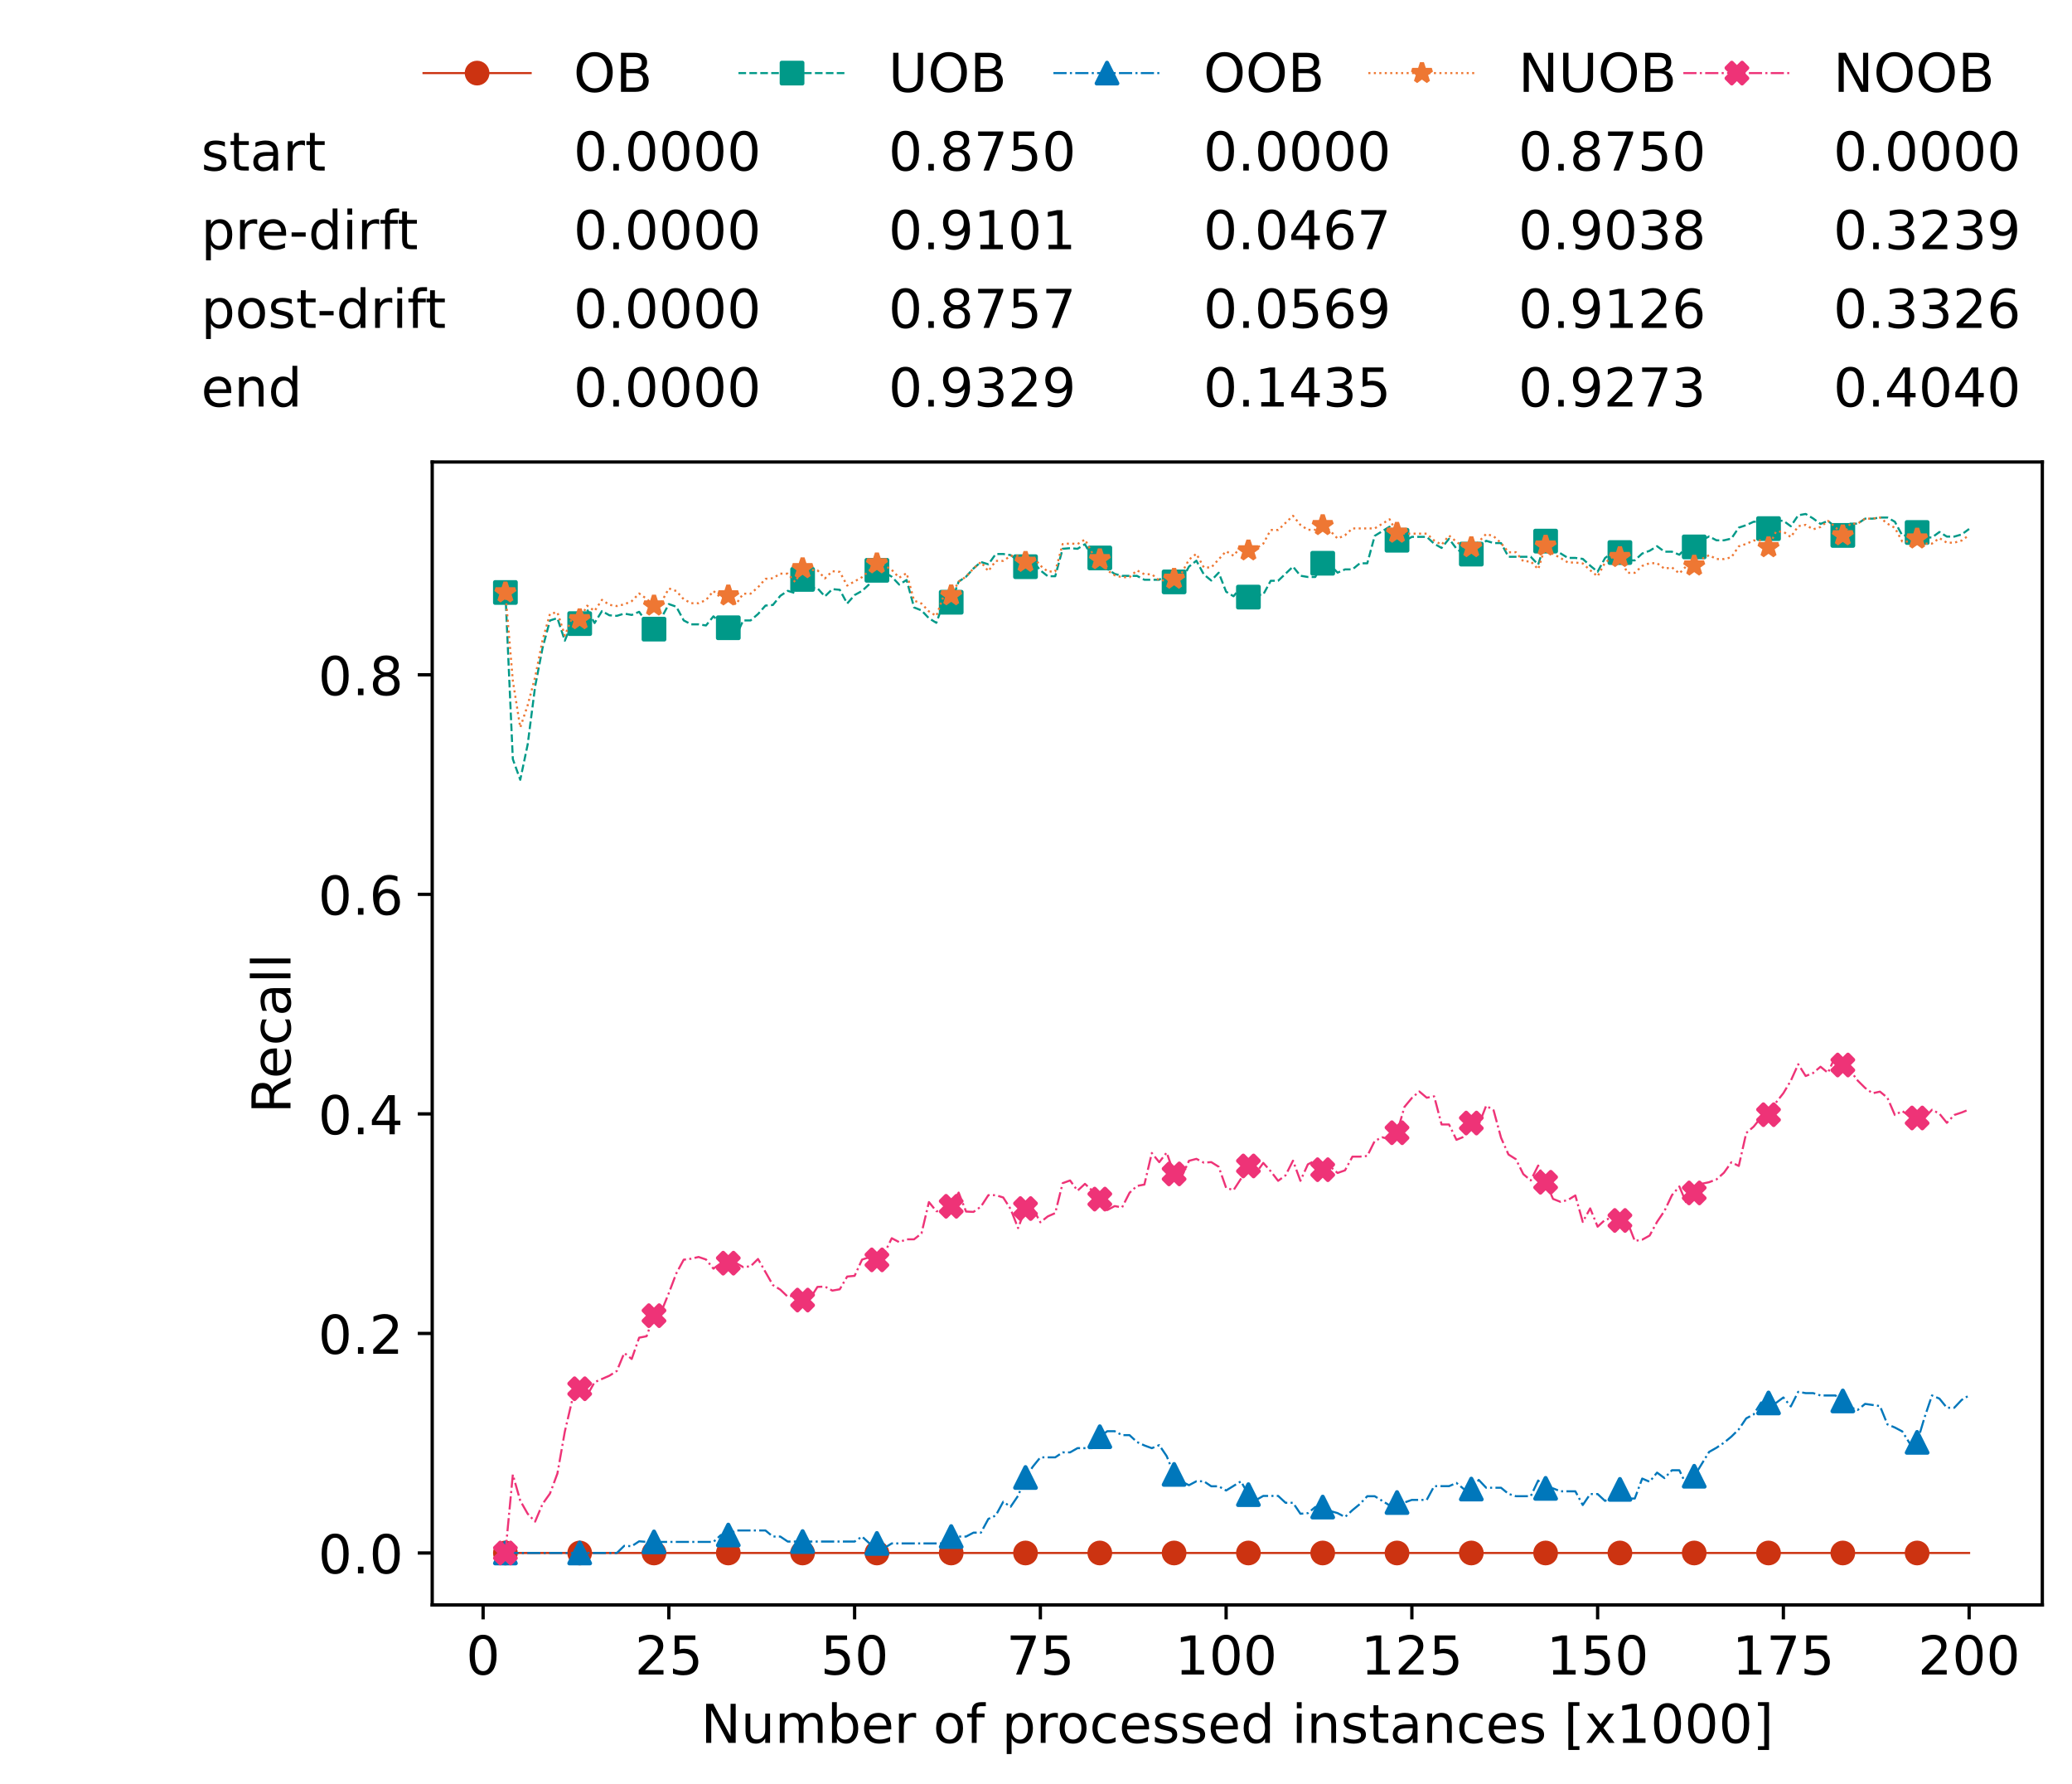 <?xml version="1.0" encoding="utf-8" standalone="no"?>
<!DOCTYPE svg PUBLIC "-//W3C//DTD SVG 1.1//EN"
  "http://www.w3.org/Graphics/SVG/1.1/DTD/svg11.dtd">
<!-- Created with matplotlib (https://matplotlib.org/) -->
<svg height="432.615pt" version="1.1" viewBox="0 0 502.65 432.615" width="502.65pt" xmlns="http://www.w3.org/2000/svg" xmlns:xlink="http://www.w3.org/1999/xlink">
 <defs>
  <style type="text/css">*{stroke-linecap:butt;stroke-linejoin:round;}</style>
 </defs>
 <g id="figure_1">
  <g id="patch_1">
   <path d="M 0 432.615 
L 502.65 432.615 
L 502.65 0 
L 0 0 
z
" style="fill:#ffffff;"/>
  </g>
  <g id="axes_1">
   <g id="patch_2">
    <path d="M 104.85 389.252 
L 495.45 389.252 
L 495.45 112.052 
L 104.85 112.052 
z
" style="fill:#ffffff;"/>
   </g>
   <g id="matplotlib.axis_1">
    <g id="xtick_1">
     <g id="line2d_1">
      <defs>
       <path d="M 0 0 
L 0 3.5 
" id="m1a884f362a" style="stroke:#000000;stroke-width:0.8;"/>
      </defs>
      <g>
       <use style="stroke:#000000;stroke-width:0.8;" x="117.197" xlink:href="#m1a884f362a" y="389.252"/>
      </g>
     </g>
     <g id="text_1">
      <!-- 0 -->
      <g transform="translate(113.061 406.13)scale(0.13 -0.13)">
       <defs>
        <path d="M 31.781 66.406 
Q 24.172 66.406 20.328 58.906 
Q 16.5 51.422 16.5 36.375 
Q 16.5 21.391 20.328 13.891 
Q 24.172 6.391 31.781 6.391 
Q 39.453 6.391 43.281 13.891 
Q 47.125 21.391 47.125 36.375 
Q 47.125 51.422 43.281 58.906 
Q 39.453 66.406 31.781 66.406 
z
M 31.781 74.219 
Q 44.047 74.219 50.516 64.516 
Q 56.984 54.828 56.984 36.375 
Q 56.984 17.969 50.516 8.266 
Q 44.047 -1.422 31.781 -1.422 
Q 19.531 -1.422 13.062 8.266 
Q 6.594 17.969 6.594 36.375 
Q 6.594 54.828 13.062 64.516 
Q 19.531 74.219 31.781 74.219 
z
" id="DejaVuSans-48"/>
       </defs>
       <use xlink:href="#DejaVuSans-48"/>
      </g>
     </g>
    </g>
    <g id="xtick_2">
     <g id="line2d_2">
      <g>
       <use style="stroke:#000000;stroke-width:0.8;" x="162.259" xlink:href="#m1a884f362a" y="389.252"/>
      </g>
     </g>
     <g id="text_2">
      <!-- 25 -->
      <g transform="translate(153.988 406.13)scale(0.13 -0.13)">
       <defs>
        <path d="M 19.188 8.297 
L 53.609 8.297 
L 53.609 0 
L 7.328 0 
L 7.328 8.297 
Q 12.938 14.109 22.625 23.891 
Q 32.328 33.688 34.812 36.531 
Q 39.547 41.844 41.422 45.531 
Q 43.312 49.219 43.312 52.781 
Q 43.312 58.594 39.234 62.25 
Q 35.156 65.922 28.609 65.922 
Q 23.969 65.922 18.812 64.312 
Q 13.672 62.703 7.812 59.422 
L 7.812 69.391 
Q 13.766 71.781 18.938 73 
Q 24.125 74.219 28.422 74.219 
Q 39.75 74.219 46.484 68.547 
Q 53.219 62.891 53.219 53.422 
Q 53.219 48.922 51.531 44.891 
Q 49.859 40.875 45.406 35.406 
Q 44.188 33.984 37.641 27.219 
Q 31.109 20.453 19.188 8.297 
z
" id="DejaVuSans-50"/>
        <path d="M 10.797 72.906 
L 49.516 72.906 
L 49.516 64.594 
L 19.828 64.594 
L 19.828 46.734 
Q 21.969 47.469 24.109 47.828 
Q 26.266 48.188 28.422 48.188 
Q 40.625 48.188 47.75 41.5 
Q 54.891 34.812 54.891 23.391 
Q 54.891 11.625 47.562 5.094 
Q 40.234 -1.422 26.906 -1.422 
Q 22.312 -1.422 17.547 -0.641 
Q 12.797 0.141 7.719 1.703 
L 7.719 11.625 
Q 12.109 9.234 16.797 8.062 
Q 21.484 6.891 26.703 6.891 
Q 35.156 6.891 40.078 11.328 
Q 45.016 15.766 45.016 23.391 
Q 45.016 31 40.078 35.438 
Q 35.156 39.891 26.703 39.891 
Q 22.75 39.891 18.812 39.016 
Q 14.891 38.141 10.797 36.281 
z
" id="DejaVuSans-53"/>
       </defs>
       <use xlink:href="#DejaVuSans-50"/>
       <use x="63.623" xlink:href="#DejaVuSans-53"/>
      </g>
     </g>
    </g>
    <g id="xtick_3">
     <g id="line2d_3">
      <g>
       <use style="stroke:#000000;stroke-width:0.8;" x="207.322" xlink:href="#m1a884f362a" y="389.252"/>
      </g>
     </g>
     <g id="text_3">
      <!-- 50 -->
      <g transform="translate(199.05 406.13)scale(0.13 -0.13)">
       <use xlink:href="#DejaVuSans-53"/>
       <use x="63.623" xlink:href="#DejaVuSans-48"/>
      </g>
     </g>
    </g>
    <g id="xtick_4">
     <g id="line2d_4">
      <g>
       <use style="stroke:#000000;stroke-width:0.8;" x="252.384" xlink:href="#m1a884f362a" y="389.252"/>
      </g>
     </g>
     <g id="text_4">
      <!-- 75 -->
      <g transform="translate(244.113 406.13)scale(0.13 -0.13)">
       <defs>
        <path d="M 8.203 72.906 
L 55.078 72.906 
L 55.078 68.703 
L 28.609 0 
L 18.312 0 
L 43.219 64.594 
L 8.203 64.594 
z
" id="DejaVuSans-55"/>
       </defs>
       <use xlink:href="#DejaVuSans-55"/>
       <use x="63.623" xlink:href="#DejaVuSans-53"/>
      </g>
     </g>
    </g>
    <g id="xtick_5">
     <g id="line2d_5">
      <g>
       <use style="stroke:#000000;stroke-width:0.8;" x="297.446" xlink:href="#m1a884f362a" y="389.252"/>
      </g>
     </g>
     <g id="text_5">
      <!-- 100 -->
      <g transform="translate(285.039 406.13)scale(0.13 -0.13)">
       <defs>
        <path d="M 12.406 8.297 
L 28.516 8.297 
L 28.516 63.922 
L 10.984 60.406 
L 10.984 69.391 
L 28.422 72.906 
L 38.281 72.906 
L 38.281 8.297 
L 54.391 8.297 
L 54.391 0 
L 12.406 0 
z
" id="DejaVuSans-49"/>
       </defs>
       <use xlink:href="#DejaVuSans-49"/>
       <use x="63.623" xlink:href="#DejaVuSans-48"/>
       <use x="127.246" xlink:href="#DejaVuSans-48"/>
      </g>
     </g>
    </g>
    <g id="xtick_6">
     <g id="line2d_6">
      <g>
       <use style="stroke:#000000;stroke-width:0.8;" x="342.509" xlink:href="#m1a884f362a" y="389.252"/>
      </g>
     </g>
     <g id="text_6">
      <!-- 125 -->
      <g transform="translate(330.102 406.13)scale(0.13 -0.13)">
       <use xlink:href="#DejaVuSans-49"/>
       <use x="63.623" xlink:href="#DejaVuSans-50"/>
       <use x="127.246" xlink:href="#DejaVuSans-53"/>
      </g>
     </g>
    </g>
    <g id="xtick_7">
     <g id="line2d_7">
      <g>
       <use style="stroke:#000000;stroke-width:0.8;" x="387.571" xlink:href="#m1a884f362a" y="389.252"/>
      </g>
     </g>
     <g id="text_7">
      <!-- 150 -->
      <g transform="translate(375.164 406.13)scale(0.13 -0.13)">
       <use xlink:href="#DejaVuSans-49"/>
       <use x="63.623" xlink:href="#DejaVuSans-53"/>
       <use x="127.246" xlink:href="#DejaVuSans-48"/>
      </g>
     </g>
    </g>
    <g id="xtick_8">
     <g id="line2d_8">
      <g>
       <use style="stroke:#000000;stroke-width:0.8;" x="432.633" xlink:href="#m1a884f362a" y="389.252"/>
      </g>
     </g>
     <g id="text_8">
      <!-- 175 -->
      <g transform="translate(420.226 406.13)scale(0.13 -0.13)">
       <use xlink:href="#DejaVuSans-49"/>
       <use x="63.623" xlink:href="#DejaVuSans-55"/>
       <use x="127.246" xlink:href="#DejaVuSans-53"/>
      </g>
     </g>
    </g>
    <g id="xtick_9">
     <g id="line2d_9">
      <g>
       <use style="stroke:#000000;stroke-width:0.8;" x="477.695" xlink:href="#m1a884f362a" y="389.252"/>
      </g>
     </g>
     <g id="text_9">
      <!-- 200 -->
      <g transform="translate(465.289 406.13)scale(0.13 -0.13)">
       <use xlink:href="#DejaVuSans-50"/>
       <use x="63.623" xlink:href="#DejaVuSans-48"/>
       <use x="127.246" xlink:href="#DejaVuSans-48"/>
      </g>
     </g>
    </g>
    <g id="text_10">
     <!-- Number of processed instances [x1000] -->
     <g transform="translate(170.025 422.711)scale(0.13 -0.13)">
      <defs>
       <path d="M 9.812 72.906 
L 23.094 72.906 
L 55.422 11.922 
L 55.422 72.906 
L 64.984 72.906 
L 64.984 0 
L 51.703 0 
L 19.391 60.984 
L 19.391 0 
L 9.812 0 
z
" id="DejaVuSans-78"/>
       <path d="M 8.5 21.578 
L 8.5 54.688 
L 17.484 54.688 
L 17.484 21.922 
Q 17.484 14.156 20.5 10.266 
Q 23.531 6.391 29.594 6.391 
Q 36.859 6.391 41.078 11.031 
Q 45.312 15.672 45.312 23.688 
L 45.312 54.688 
L 54.297 54.688 
L 54.297 0 
L 45.312 0 
L 45.312 8.406 
Q 42.047 3.422 37.719 1 
Q 33.406 -1.422 27.688 -1.422 
Q 18.266 -1.422 13.375 4.438 
Q 8.5 10.297 8.5 21.578 
z
M 31.109 56 
z
" id="DejaVuSans-117"/>
       <path d="M 52 44.188 
Q 55.375 50.25 60.062 53.125 
Q 64.75 56 71.094 56 
Q 79.641 56 84.281 50.016 
Q 88.922 44.047 88.922 33.016 
L 88.922 0 
L 79.891 0 
L 79.891 32.719 
Q 79.891 40.578 77.094 44.375 
Q 74.312 48.188 68.609 48.188 
Q 61.625 48.188 57.562 43.547 
Q 53.516 38.922 53.516 30.906 
L 53.516 0 
L 44.484 0 
L 44.484 32.719 
Q 44.484 40.625 41.703 44.406 
Q 38.922 48.188 33.109 48.188 
Q 26.219 48.188 22.156 43.531 
Q 18.109 38.875 18.109 30.906 
L 18.109 0 
L 9.078 0 
L 9.078 54.688 
L 18.109 54.688 
L 18.109 46.188 
Q 21.188 51.219 25.484 53.609 
Q 29.781 56 35.688 56 
Q 41.656 56 45.828 52.969 
Q 50 49.953 52 44.188 
z
" id="DejaVuSans-109"/>
       <path d="M 48.688 27.297 
Q 48.688 37.203 44.609 42.844 
Q 40.531 48.484 33.406 48.484 
Q 26.266 48.484 22.188 42.844 
Q 18.109 37.203 18.109 27.297 
Q 18.109 17.391 22.188 11.75 
Q 26.266 6.109 33.406 6.109 
Q 40.531 6.109 44.609 11.75 
Q 48.688 17.391 48.688 27.297 
z
M 18.109 46.391 
Q 20.953 51.266 25.266 53.625 
Q 29.594 56 35.594 56 
Q 45.562 56 51.781 48.094 
Q 58.016 40.188 58.016 27.297 
Q 58.016 14.406 51.781 6.484 
Q 45.562 -1.422 35.594 -1.422 
Q 29.594 -1.422 25.266 0.953 
Q 20.953 3.328 18.109 8.203 
L 18.109 0 
L 9.078 0 
L 9.078 75.984 
L 18.109 75.984 
z
" id="DejaVuSans-98"/>
       <path d="M 56.203 29.594 
L 56.203 25.203 
L 14.891 25.203 
Q 15.484 15.922 20.484 11.062 
Q 25.484 6.203 34.422 6.203 
Q 39.594 6.203 44.453 7.469 
Q 49.312 8.734 54.109 11.281 
L 54.109 2.781 
Q 49.266 0.734 44.188 -0.344 
Q 39.109 -1.422 33.891 -1.422 
Q 20.797 -1.422 13.156 6.188 
Q 5.516 13.812 5.516 26.812 
Q 5.516 40.234 12.766 48.109 
Q 20.016 56 32.328 56 
Q 43.359 56 49.781 48.891 
Q 56.203 41.797 56.203 29.594 
z
M 47.219 32.234 
Q 47.125 39.594 43.094 43.984 
Q 39.062 48.391 32.422 48.391 
Q 24.906 48.391 20.391 44.141 
Q 15.875 39.891 15.188 32.172 
z
" id="DejaVuSans-101"/>
       <path d="M 41.109 46.297 
Q 39.594 47.172 37.812 47.578 
Q 36.031 48 33.891 48 
Q 26.266 48 22.188 43.047 
Q 18.109 38.094 18.109 28.812 
L 18.109 0 
L 9.078 0 
L 9.078 54.688 
L 18.109 54.688 
L 18.109 46.188 
Q 20.953 51.172 25.484 53.578 
Q 30.031 56 36.531 56 
Q 37.453 56 38.578 55.875 
Q 39.703 55.766 41.062 55.516 
z
" id="DejaVuSans-114"/>
       <path id="DejaVuSans-32"/>
       <path d="M 30.609 48.391 
Q 23.391 48.391 19.188 42.75 
Q 14.984 37.109 14.984 27.297 
Q 14.984 17.484 19.156 11.844 
Q 23.344 6.203 30.609 6.203 
Q 37.797 6.203 41.984 11.859 
Q 46.188 17.531 46.188 27.297 
Q 46.188 37.016 41.984 42.703 
Q 37.797 48.391 30.609 48.391 
z
M 30.609 56 
Q 42.328 56 49.016 48.375 
Q 55.719 40.766 55.719 27.297 
Q 55.719 13.875 49.016 6.219 
Q 42.328 -1.422 30.609 -1.422 
Q 18.844 -1.422 12.172 6.219 
Q 5.516 13.875 5.516 27.297 
Q 5.516 40.766 12.172 48.375 
Q 18.844 56 30.609 56 
z
" id="DejaVuSans-111"/>
       <path d="M 37.109 75.984 
L 37.109 68.5 
L 28.516 68.5 
Q 23.688 68.5 21.797 66.547 
Q 19.922 64.594 19.922 59.516 
L 19.922 54.688 
L 34.719 54.688 
L 34.719 47.703 
L 19.922 47.703 
L 19.922 0 
L 10.891 0 
L 10.891 47.703 
L 2.297 47.703 
L 2.297 54.688 
L 10.891 54.688 
L 10.891 58.5 
Q 10.891 67.625 15.141 71.797 
Q 19.391 75.984 28.609 75.984 
z
" id="DejaVuSans-102"/>
       <path d="M 18.109 8.203 
L 18.109 -20.797 
L 9.078 -20.797 
L 9.078 54.688 
L 18.109 54.688 
L 18.109 46.391 
Q 20.953 51.266 25.266 53.625 
Q 29.594 56 35.594 56 
Q 45.562 56 51.781 48.094 
Q 58.016 40.188 58.016 27.297 
Q 58.016 14.406 51.781 6.484 
Q 45.562 -1.422 35.594 -1.422 
Q 29.594 -1.422 25.266 0.953 
Q 20.953 3.328 18.109 8.203 
z
M 48.688 27.297 
Q 48.688 37.203 44.609 42.844 
Q 40.531 48.484 33.406 48.484 
Q 26.266 48.484 22.188 42.844 
Q 18.109 37.203 18.109 27.297 
Q 18.109 17.391 22.188 11.75 
Q 26.266 6.109 33.406 6.109 
Q 40.531 6.109 44.609 11.75 
Q 48.688 17.391 48.688 27.297 
z
" id="DejaVuSans-112"/>
       <path d="M 48.781 52.594 
L 48.781 44.188 
Q 44.969 46.297 41.141 47.344 
Q 37.312 48.391 33.406 48.391 
Q 24.656 48.391 19.812 42.844 
Q 14.984 37.312 14.984 27.297 
Q 14.984 17.281 19.812 11.734 
Q 24.656 6.203 33.406 6.203 
Q 37.312 6.203 41.141 7.25 
Q 44.969 8.297 48.781 10.406 
L 48.781 2.094 
Q 45.016 0.344 40.984 -0.531 
Q 36.969 -1.422 32.422 -1.422 
Q 20.062 -1.422 12.781 6.344 
Q 5.516 14.109 5.516 27.297 
Q 5.516 40.672 12.859 48.328 
Q 20.219 56 33.016 56 
Q 37.156 56 41.109 55.141 
Q 45.062 54.297 48.781 52.594 
z
" id="DejaVuSans-99"/>
       <path d="M 44.281 53.078 
L 44.281 44.578 
Q 40.484 46.531 36.375 47.5 
Q 32.281 48.484 27.875 48.484 
Q 21.188 48.484 17.844 46.438 
Q 14.5 44.391 14.5 40.281 
Q 14.5 37.156 16.891 35.375 
Q 19.281 33.594 26.516 31.984 
L 29.594 31.297 
Q 39.156 29.25 43.188 25.516 
Q 47.219 21.781 47.219 15.094 
Q 47.219 7.469 41.188 3.016 
Q 35.156 -1.422 24.609 -1.422 
Q 20.219 -1.422 15.453 -0.562 
Q 10.688 0.297 5.422 2 
L 5.422 11.281 
Q 10.406 8.688 15.234 7.391 
Q 20.062 6.109 24.812 6.109 
Q 31.156 6.109 34.562 8.281 
Q 37.984 10.453 37.984 14.406 
Q 37.984 18.062 35.516 20.016 
Q 33.062 21.969 24.703 23.781 
L 21.578 24.516 
Q 13.234 26.266 9.516 29.906 
Q 5.812 33.547 5.812 39.891 
Q 5.812 47.609 11.281 51.797 
Q 16.75 56 26.812 56 
Q 31.781 56 36.172 55.266 
Q 40.578 54.547 44.281 53.078 
z
" id="DejaVuSans-115"/>
       <path d="M 45.406 46.391 
L 45.406 75.984 
L 54.391 75.984 
L 54.391 0 
L 45.406 0 
L 45.406 8.203 
Q 42.578 3.328 38.25 0.953 
Q 33.938 -1.422 27.875 -1.422 
Q 17.969 -1.422 11.734 6.484 
Q 5.516 14.406 5.516 27.297 
Q 5.516 40.188 11.734 48.094 
Q 17.969 56 27.875 56 
Q 33.938 56 38.25 53.625 
Q 42.578 51.266 45.406 46.391 
z
M 14.797 27.297 
Q 14.797 17.391 18.875 11.75 
Q 22.953 6.109 30.078 6.109 
Q 37.203 6.109 41.297 11.75 
Q 45.406 17.391 45.406 27.297 
Q 45.406 37.203 41.297 42.844 
Q 37.203 48.484 30.078 48.484 
Q 22.953 48.484 18.875 42.844 
Q 14.797 37.203 14.797 27.297 
z
" id="DejaVuSans-100"/>
       <path d="M 9.422 54.688 
L 18.406 54.688 
L 18.406 0 
L 9.422 0 
z
M 9.422 75.984 
L 18.406 75.984 
L 18.406 64.594 
L 9.422 64.594 
z
" id="DejaVuSans-105"/>
       <path d="M 54.891 33.016 
L 54.891 0 
L 45.906 0 
L 45.906 32.719 
Q 45.906 40.484 42.875 44.328 
Q 39.844 48.188 33.797 48.188 
Q 26.516 48.188 22.312 43.547 
Q 18.109 38.922 18.109 30.906 
L 18.109 0 
L 9.078 0 
L 9.078 54.688 
L 18.109 54.688 
L 18.109 46.188 
Q 21.344 51.125 25.703 53.562 
Q 30.078 56 35.797 56 
Q 45.219 56 50.047 50.172 
Q 54.891 44.344 54.891 33.016 
z
" id="DejaVuSans-110"/>
       <path d="M 18.312 70.219 
L 18.312 54.688 
L 36.812 54.688 
L 36.812 47.703 
L 18.312 47.703 
L 18.312 18.016 
Q 18.312 11.328 20.141 9.422 
Q 21.969 7.516 27.594 7.516 
L 36.812 7.516 
L 36.812 0 
L 27.594 0 
Q 17.188 0 13.234 3.875 
Q 9.281 7.766 9.281 18.016 
L 9.281 47.703 
L 2.688 47.703 
L 2.688 54.688 
L 9.281 54.688 
L 9.281 70.219 
z
" id="DejaVuSans-116"/>
       <path d="M 34.281 27.484 
Q 23.391 27.484 19.188 25 
Q 14.984 22.516 14.984 16.5 
Q 14.984 11.719 18.141 8.906 
Q 21.297 6.109 26.703 6.109 
Q 34.188 6.109 38.703 11.406 
Q 43.219 16.703 43.219 25.484 
L 43.219 27.484 
z
M 52.203 31.203 
L 52.203 0 
L 43.219 0 
L 43.219 8.297 
Q 40.141 3.328 35.547 0.953 
Q 30.953 -1.422 24.312 -1.422 
Q 15.922 -1.422 10.953 3.297 
Q 6 8.016 6 15.922 
Q 6 25.141 12.172 29.828 
Q 18.359 34.516 30.609 34.516 
L 43.219 34.516 
L 43.219 35.406 
Q 43.219 41.609 39.141 45 
Q 35.062 48.391 27.688 48.391 
Q 23 48.391 18.547 47.266 
Q 14.109 46.141 10.016 43.891 
L 10.016 52.203 
Q 14.938 54.109 19.578 55.047 
Q 24.219 56 28.609 56 
Q 40.484 56 46.344 49.844 
Q 52.203 43.703 52.203 31.203 
z
" id="DejaVuSans-97"/>
       <path d="M 8.594 75.984 
L 29.297 75.984 
L 29.297 69 
L 17.578 69 
L 17.578 -6.203 
L 29.297 -6.203 
L 29.297 -13.188 
L 8.594 -13.188 
z
" id="DejaVuSans-91"/>
       <path d="M 54.891 54.688 
L 35.109 28.078 
L 55.906 0 
L 45.312 0 
L 29.391 21.484 
L 13.484 0 
L 2.875 0 
L 24.125 28.609 
L 4.688 54.688 
L 15.281 54.688 
L 29.781 35.203 
L 44.281 54.688 
z
" id="DejaVuSans-120"/>
       <path d="M 30.422 75.984 
L 30.422 -13.188 
L 9.719 -13.188 
L 9.719 -6.203 
L 21.391 -6.203 
L 21.391 69 
L 9.719 69 
L 9.719 75.984 
z
" id="DejaVuSans-93"/>
      </defs>
      <use xlink:href="#DejaVuSans-78"/>
      <use x="74.805" xlink:href="#DejaVuSans-117"/>
      <use x="138.184" xlink:href="#DejaVuSans-109"/>
      <use x="235.596" xlink:href="#DejaVuSans-98"/>
      <use x="299.072" xlink:href="#DejaVuSans-101"/>
      <use x="360.596" xlink:href="#DejaVuSans-114"/>
      <use x="401.709" xlink:href="#DejaVuSans-32"/>
      <use x="433.496" xlink:href="#DejaVuSans-111"/>
      <use x="494.678" xlink:href="#DejaVuSans-102"/>
      <use x="529.883" xlink:href="#DejaVuSans-32"/>
      <use x="561.67" xlink:href="#DejaVuSans-112"/>
      <use x="625.146" xlink:href="#DejaVuSans-114"/>
      <use x="664.01" xlink:href="#DejaVuSans-111"/>
      <use x="725.191" xlink:href="#DejaVuSans-99"/>
      <use x="780.172" xlink:href="#DejaVuSans-101"/>
      <use x="841.695" xlink:href="#DejaVuSans-115"/>
      <use x="893.795" xlink:href="#DejaVuSans-115"/>
      <use x="945.895" xlink:href="#DejaVuSans-101"/>
      <use x="1007.418" xlink:href="#DejaVuSans-100"/>
      <use x="1070.895" xlink:href="#DejaVuSans-32"/>
      <use x="1102.682" xlink:href="#DejaVuSans-105"/>
      <use x="1130.465" xlink:href="#DejaVuSans-110"/>
      <use x="1193.844" xlink:href="#DejaVuSans-115"/>
      <use x="1245.943" xlink:href="#DejaVuSans-116"/>
      <use x="1285.152" xlink:href="#DejaVuSans-97"/>
      <use x="1346.432" xlink:href="#DejaVuSans-110"/>
      <use x="1409.811" xlink:href="#DejaVuSans-99"/>
      <use x="1464.791" xlink:href="#DejaVuSans-101"/>
      <use x="1526.314" xlink:href="#DejaVuSans-115"/>
      <use x="1578.414" xlink:href="#DejaVuSans-32"/>
      <use x="1610.201" xlink:href="#DejaVuSans-91"/>
      <use x="1649.215" xlink:href="#DejaVuSans-120"/>
      <use x="1708.395" xlink:href="#DejaVuSans-49"/>
      <use x="1772.018" xlink:href="#DejaVuSans-48"/>
      <use x="1835.641" xlink:href="#DejaVuSans-48"/>
      <use x="1899.264" xlink:href="#DejaVuSans-48"/>
      <use x="1962.887" xlink:href="#DejaVuSans-93"/>
     </g>
    </g>
   </g>
   <g id="matplotlib.axis_2">
    <g id="ytick_1">
     <g id="line2d_10">
      <defs>
       <path d="M 0 0 
L -3.5 0 
" id="m3ba0f463fe" style="stroke:#000000;stroke-width:0.8;"/>
      </defs>
      <g>
       <use style="stroke:#000000;stroke-width:0.8;" x="104.85" xlink:href="#m3ba0f463fe" y="376.652"/>
      </g>
     </g>
     <g id="text_11">
      <!-- 0.0 -->
      <g transform="translate(77.176 381.591)scale(0.13 -0.13)">
       <defs>
        <path d="M 10.688 12.406 
L 21 12.406 
L 21 0 
L 10.688 0 
z
" id="DejaVuSans-46"/>
       </defs>
       <use xlink:href="#DejaVuSans-48"/>
       <use x="63.623" xlink:href="#DejaVuSans-46"/>
       <use x="95.41" xlink:href="#DejaVuSans-48"/>
      </g>
     </g>
    </g>
    <g id="ytick_2">
     <g id="line2d_11">
      <g>
       <use style="stroke:#000000;stroke-width:0.8;" x="104.85" xlink:href="#m3ba0f463fe" y="323.405"/>
      </g>
     </g>
     <g id="text_12">
      <!-- 0.2 -->
      <g transform="translate(77.176 328.344)scale(0.13 -0.13)">
       <use xlink:href="#DejaVuSans-48"/>
       <use x="63.623" xlink:href="#DejaVuSans-46"/>
       <use x="95.41" xlink:href="#DejaVuSans-50"/>
      </g>
     </g>
    </g>
    <g id="ytick_3">
     <g id="line2d_12">
      <g>
       <use style="stroke:#000000;stroke-width:0.8;" x="104.85" xlink:href="#m3ba0f463fe" y="270.158"/>
      </g>
     </g>
     <g id="text_13">
      <!-- 0.4 -->
      <g transform="translate(77.176 275.097)scale(0.13 -0.13)">
       <defs>
        <path d="M 37.797 64.312 
L 12.891 25.391 
L 37.797 25.391 
z
M 35.203 72.906 
L 47.609 72.906 
L 47.609 25.391 
L 58.016 25.391 
L 58.016 17.188 
L 47.609 17.188 
L 47.609 0 
L 37.797 0 
L 37.797 17.188 
L 4.891 17.188 
L 4.891 26.703 
z
" id="DejaVuSans-52"/>
       </defs>
       <use xlink:href="#DejaVuSans-48"/>
       <use x="63.623" xlink:href="#DejaVuSans-46"/>
       <use x="95.41" xlink:href="#DejaVuSans-52"/>
      </g>
     </g>
    </g>
    <g id="ytick_4">
     <g id="line2d_13">
      <g>
       <use style="stroke:#000000;stroke-width:0.8;" x="104.85" xlink:href="#m3ba0f463fe" y="216.911"/>
      </g>
     </g>
     <g id="text_14">
      <!-- 0.6 -->
      <g transform="translate(77.176 221.85)scale(0.13 -0.13)">
       <defs>
        <path d="M 33.016 40.375 
Q 26.375 40.375 22.484 35.828 
Q 18.609 31.297 18.609 23.391 
Q 18.609 15.531 22.484 10.953 
Q 26.375 6.391 33.016 6.391 
Q 39.656 6.391 43.531 10.953 
Q 47.406 15.531 47.406 23.391 
Q 47.406 31.297 43.531 35.828 
Q 39.656 40.375 33.016 40.375 
z
M 52.594 71.297 
L 52.594 62.312 
Q 48.875 64.062 45.094 64.984 
Q 41.312 65.922 37.594 65.922 
Q 27.828 65.922 22.672 59.328 
Q 17.531 52.734 16.797 39.406 
Q 19.672 43.656 24.016 45.922 
Q 28.375 48.188 33.594 48.188 
Q 44.578 48.188 50.953 41.516 
Q 57.328 34.859 57.328 23.391 
Q 57.328 12.156 50.688 5.359 
Q 44.047 -1.422 33.016 -1.422 
Q 20.359 -1.422 13.672 8.266 
Q 6.984 17.969 6.984 36.375 
Q 6.984 53.656 15.188 63.938 
Q 23.391 74.219 37.203 74.219 
Q 40.922 74.219 44.703 73.484 
Q 48.484 72.75 52.594 71.297 
z
" id="DejaVuSans-54"/>
       </defs>
       <use xlink:href="#DejaVuSans-48"/>
       <use x="63.623" xlink:href="#DejaVuSans-46"/>
       <use x="95.41" xlink:href="#DejaVuSans-54"/>
      </g>
     </g>
    </g>
    <g id="ytick_5">
     <g id="line2d_14">
      <g>
       <use style="stroke:#000000;stroke-width:0.8;" x="104.85" xlink:href="#m3ba0f463fe" y="163.664"/>
      </g>
     </g>
     <g id="text_15">
      <!-- 0.8 -->
      <g transform="translate(77.176 168.603)scale(0.13 -0.13)">
       <defs>
        <path d="M 31.781 34.625 
Q 24.75 34.625 20.719 30.859 
Q 16.703 27.094 16.703 20.516 
Q 16.703 13.922 20.719 10.156 
Q 24.75 6.391 31.781 6.391 
Q 38.812 6.391 42.859 10.172 
Q 46.922 13.969 46.922 20.516 
Q 46.922 27.094 42.891 30.859 
Q 38.875 34.625 31.781 34.625 
z
M 21.922 38.812 
Q 15.578 40.375 12.031 44.719 
Q 8.5 49.078 8.5 55.328 
Q 8.5 64.062 14.719 69.141 
Q 20.953 74.219 31.781 74.219 
Q 42.672 74.219 48.875 69.141 
Q 55.078 64.062 55.078 55.328 
Q 55.078 49.078 51.531 44.719 
Q 48 40.375 41.703 38.812 
Q 48.828 37.156 52.797 32.312 
Q 56.781 27.484 56.781 20.516 
Q 56.781 9.906 50.312 4.234 
Q 43.844 -1.422 31.781 -1.422 
Q 19.734 -1.422 13.25 4.234 
Q 6.781 9.906 6.781 20.516 
Q 6.781 27.484 10.781 32.312 
Q 14.797 37.156 21.922 38.812 
z
M 18.312 54.391 
Q 18.312 48.734 21.844 45.562 
Q 25.391 42.391 31.781 42.391 
Q 38.141 42.391 41.719 45.562 
Q 45.312 48.734 45.312 54.391 
Q 45.312 60.062 41.719 63.234 
Q 38.141 66.406 31.781 66.406 
Q 25.391 66.406 21.844 63.234 
Q 18.312 60.062 18.312 54.391 
z
" id="DejaVuSans-56"/>
       </defs>
       <use xlink:href="#DejaVuSans-48"/>
       <use x="63.623" xlink:href="#DejaVuSans-46"/>
       <use x="95.41" xlink:href="#DejaVuSans-56"/>
      </g>
     </g>
    </g>
    <g id="text_16">
     <!-- Recall -->
     <g transform="translate(70.472 270.044)rotate(-90)scale(0.13 -0.13)">
      <defs>
       <path d="M 44.391 34.188 
Q 47.562 33.109 50.562 29.594 
Q 53.562 26.078 56.594 19.922 
L 66.609 0 
L 56 0 
L 46.688 18.703 
Q 43.062 26.031 39.672 28.422 
Q 36.281 30.812 30.422 30.812 
L 19.672 30.812 
L 19.672 0 
L 9.812 0 
L 9.812 72.906 
L 32.078 72.906 
Q 44.578 72.906 50.734 67.672 
Q 56.891 62.453 56.891 51.906 
Q 56.891 45.016 53.688 40.469 
Q 50.484 35.938 44.391 34.188 
z
M 19.672 64.797 
L 19.672 38.922 
L 32.078 38.922 
Q 39.203 38.922 42.844 42.219 
Q 46.484 45.516 46.484 51.906 
Q 46.484 58.297 42.844 61.547 
Q 39.203 64.797 32.078 64.797 
z
" id="DejaVuSans-82"/>
       <path d="M 9.422 75.984 
L 18.406 75.984 
L 18.406 0 
L 9.422 0 
z
" id="DejaVuSans-108"/>
      </defs>
      <use xlink:href="#DejaVuSans-82"/>
      <use x="64.982" xlink:href="#DejaVuSans-101"/>
      <use x="126.506" xlink:href="#DejaVuSans-99"/>
      <use x="181.486" xlink:href="#DejaVuSans-97"/>
      <use x="242.766" xlink:href="#DejaVuSans-108"/>
      <use x="270.549" xlink:href="#DejaVuSans-108"/>
     </g>
    </g>
   </g>
   <g id="line2d_15"/>
   <g id="line2d_16"/>
   <g id="line2d_17"/>
   <g id="line2d_18"/>
   <g id="line2d_19"/>
   <g id="line2d_20">
    <path clip-path="url(#p2e9c470d67)" d="M 122.605 376.652 
L 477.695 376.652 
L 477.695 376.652 
" style="fill:none;stroke:#cc3311;stroke-linecap:square;stroke-width:0.5;"/>
    <defs>
     <path d="M 0 2.5 
C 0.663 2.5 1.299 2.237 1.768 1.768 
C 2.237 1.299 2.5 0.663 2.5 0 
C 2.5 -0.663 2.237 -1.299 1.768 -1.768 
C 1.299 -2.237 0.663 -2.5 0 -2.5 
C -0.663 -2.5 -1.299 -2.237 -1.768 -1.768 
C -2.237 -1.299 -2.5 -0.663 -2.5 0 
C -2.5 0.663 -2.237 1.299 -1.768 1.768 
C -1.299 2.237 -0.663 2.5 0 2.5 
z
" id="m72f82aa3d5" style="stroke:#cc3311;"/>
    </defs>
    <g clip-path="url(#p2e9c470d67)">
     <use style="fill:#cc3311;stroke:#cc3311;" x="122.605" xlink:href="#m72f82aa3d5" y="376.652"/>
     <use style="fill:#cc3311;stroke:#cc3311;" x="140.629" xlink:href="#m72f82aa3d5" y="376.652"/>
     <use style="fill:#cc3311;stroke:#cc3311;" x="158.654" xlink:href="#m72f82aa3d5" y="376.652"/>
     <use style="fill:#cc3311;stroke:#cc3311;" x="176.679" xlink:href="#m72f82aa3d5" y="376.652"/>
     <use style="fill:#cc3311;stroke:#cc3311;" x="194.704" xlink:href="#m72f82aa3d5" y="376.652"/>
     <use style="fill:#cc3311;stroke:#cc3311;" x="212.729" xlink:href="#m72f82aa3d5" y="376.652"/>
     <use style="fill:#cc3311;stroke:#cc3311;" x="230.754" xlink:href="#m72f82aa3d5" y="376.652"/>
     <use style="fill:#cc3311;stroke:#cc3311;" x="248.779" xlink:href="#m72f82aa3d5" y="376.652"/>
     <use style="fill:#cc3311;stroke:#cc3311;" x="266.804" xlink:href="#m72f82aa3d5" y="376.652"/>
     <use style="fill:#cc3311;stroke:#cc3311;" x="284.829" xlink:href="#m72f82aa3d5" y="376.652"/>
     <use style="fill:#cc3311;stroke:#cc3311;" x="302.854" xlink:href="#m72f82aa3d5" y="376.652"/>
     <use style="fill:#cc3311;stroke:#cc3311;" x="320.879" xlink:href="#m72f82aa3d5" y="376.652"/>
     <use style="fill:#cc3311;stroke:#cc3311;" x="338.904" xlink:href="#m72f82aa3d5" y="376.652"/>
     <use style="fill:#cc3311;stroke:#cc3311;" x="356.928" xlink:href="#m72f82aa3d5" y="376.652"/>
     <use style="fill:#cc3311;stroke:#cc3311;" x="374.953" xlink:href="#m72f82aa3d5" y="376.652"/>
     <use style="fill:#cc3311;stroke:#cc3311;" x="392.978" xlink:href="#m72f82aa3d5" y="376.652"/>
     <use style="fill:#cc3311;stroke:#cc3311;" x="411.003" xlink:href="#m72f82aa3d5" y="376.652"/>
     <use style="fill:#cc3311;stroke:#cc3311;" x="429.028" xlink:href="#m72f82aa3d5" y="376.652"/>
     <use style="fill:#cc3311;stroke:#cc3311;" x="447.053" xlink:href="#m72f82aa3d5" y="376.652"/>
     <use style="fill:#cc3311;stroke:#cc3311;" x="465.078" xlink:href="#m72f82aa3d5" y="376.652"/>
    </g>
   </g>
   <g id="line2d_21"/>
   <g id="line2d_22"/>
   <g id="line2d_23"/>
   <g id="line2d_24"/>
   <g id="line2d_25">
    <path clip-path="url(#p2e9c470d67)" d="M 122.605 143.697 
L 124.407 184.107 
L 126.21 189.126 
L 128.012 180.542 
L 129.815 166.517 
L 131.617 157.167 
L 133.419 150.488 
L 135.222 149.917 
L 137.024 155.388 
L 138.827 150.891 
L 140.629 151.246 
L 142.432 147.843 
L 144.234 151.108 
L 146.037 148.202 
L 147.839 149.233 
L 149.642 149.367 
L 151.444 148.816 
L 153.247 149.147 
L 155.049 148.383 
L 156.852 150.922 
L 158.654 152.586 
L 160.457 149.839 
L 162.259 146.511 
L 164.062 147.145 
L 165.864 150.473 
L 167.667 151.424 
L 169.469 151.424 
L 171.272 151.697 
L 173.074 149.478 
L 174.877 151.142 
L 176.679 152.251 
L 178.482 154.47 
L 180.284 150.476 
L 182.087 150.476 
L 183.889 148.923 
L 185.692 146.875 
L 187.494 146.728 
L 189.297 144.509 
L 191.099 143.299 
L 192.902 143.853 
L 194.704 140.526 
L 196.507 142.559 
L 198.309 142.66 
L 200.112 144.648 
L 201.914 142.886 
L 203.717 143.045 
L 205.519 146.373 
L 207.322 144.325 
L 209.124 143.316 
L 210.927 141.652 
L 212.729 138.324 
L 214.532 138.768 
L 216.334 139.877 
L 218.137 141.779 
L 219.939 140.67 
L 221.742 147.326 
L 223.544 148.043 
L 225.347 149.944 
L 227.149 151.053 
L 228.952 146.062 
L 230.754 146.062 
L 232.557 141.07 
L 234.359 139.86 
L 236.162 137.871 
L 237.964 136.305 
L 239.767 136.86 
L 241.569 134.364 
L 243.372 134.364 
L 245.174 134.633 
L 246.976 135.964 
L 248.779 137.443 
L 250.581 136.112 
L 252.384 138.331 
L 254.186 139.757 
L 255.989 139.757 
L 257.791 133.101 
L 259.594 132.955 
L 261.396 133.101 
L 263.199 131.992 
L 265.001 135.32 
L 266.804 135.32 
L 268.606 137.982 
L 270.409 139.192 
L 272.211 139.668 
L 275.816 139.668 
L 277.619 140.611 
L 281.224 140.611 
L 283.026 139.279 
L 284.829 141.128 
L 286.631 140.748 
L 288.434 137.42 
L 290.236 135.994 
L 292.039 139.322 
L 293.841 140.801 
L 295.644 138.899 
L 297.446 143.507 
L 299.249 144.616 
L 301.051 142.398 
L 302.854 144.818 
L 304.656 144.374 
L 306.459 144.188 
L 308.261 140.86 
L 310.064 140.86 
L 313.669 137.421 
L 315.471 139.64 
L 317.274 139.936 
L 319.076 139.936 
L 320.879 136.608 
L 322.681 136.988 
L 324.484 138.89 
L 326.286 138.097 
L 328.089 138.097 
L 329.891 136.618 
L 331.694 136.618 
L 333.496 129.962 
L 337.101 127.744 
L 338.904 131.029 
L 340.706 131.23 
L 342.509 130.206 
L 346.114 130.206 
L 347.916 131.87 
L 349.719 132.894 
L 351.521 130.676 
L 353.324 133.061 
L 355.126 134.392 
L 356.928 134.392 
L 358.731 133.061 
L 360.533 131.159 
L 362.336 131.714 
L 364.138 131.714 
L 365.941 135.041 
L 371.348 135.041 
L 373.151 136.943 
L 374.953 131.238 
L 376.756 133.255 
L 378.558 134.206 
L 380.361 135.315 
L 382.163 135.315 
L 383.966 135.553 
L 385.768 137.191 
L 387.571 138.67 
L 389.373 135.342 
L 391.176 134.011 
L 392.978 134.011 
L 394.781 135.913 
L 396.583 135.913 
L 398.386 134.249 
L 400.188 133.583 
L 401.991 132.474 
L 403.793 133.805 
L 405.596 133.805 
L 407.398 134.545 
L 409.201 132.643 
L 411.003 132.643 
L 412.806 131.058 
L 414.608 130.108 
L 416.411 131.046 
L 418.213 131.046 
L 420.016 130.624 
L 421.818 127.961 
L 423.621 127.37 
L 425.423 126.538 
L 427.226 126.538 
L 429.028 128.202 
L 430.831 126.3 
L 432.633 126.3 
L 434.436 127.631 
L 436.238 124.969 
L 438.041 124.652 
L 439.843 125.741 
L 441.646 127.072 
L 443.448 126.333 
L 445.251 127.812 
L 447.053 129.86 
L 448.856 127.007 
L 450.658 127.007 
L 452.461 125.791 
L 454.263 125.791 
L 456.066 125.522 
L 457.868 125.522 
L 459.671 126.536 
L 461.473 129.864 
L 463.276 129.864 
L 465.078 129.151 
L 466.881 130.361 
L 468.683 130.361 
L 470.485 129.03 
L 472.288 130.14 
L 474.09 130.14 
L 475.893 129.621 
L 477.695 128.29 
L 477.695 128.29 
" style="fill:none;stroke:#009988;stroke-dasharray:1.85,0.8;stroke-dashoffset:0;stroke-width:0.5;"/>
    <defs>
     <path d="M -2.5 2.5 
L 2.5 2.5 
L 2.5 -2.5 
L -2.5 -2.5 
z
" id="m23156fd7dd" style="stroke:#009988;stroke-linejoin:miter;"/>
    </defs>
    <g clip-path="url(#p2e9c470d67)">
     <use style="fill:#009988;stroke:#009988;stroke-linejoin:miter;" x="122.605" xlink:href="#m23156fd7dd" y="143.697"/>
     <use style="fill:#009988;stroke:#009988;stroke-linejoin:miter;" x="140.629" xlink:href="#m23156fd7dd" y="151.246"/>
     <use style="fill:#009988;stroke:#009988;stroke-linejoin:miter;" x="158.654" xlink:href="#m23156fd7dd" y="152.586"/>
     <use style="fill:#009988;stroke:#009988;stroke-linejoin:miter;" x="176.679" xlink:href="#m23156fd7dd" y="152.251"/>
     <use style="fill:#009988;stroke:#009988;stroke-linejoin:miter;" x="194.704" xlink:href="#m23156fd7dd" y="140.526"/>
     <use style="fill:#009988;stroke:#009988;stroke-linejoin:miter;" x="212.729" xlink:href="#m23156fd7dd" y="138.324"/>
     <use style="fill:#009988;stroke:#009988;stroke-linejoin:miter;" x="230.754" xlink:href="#m23156fd7dd" y="146.062"/>
     <use style="fill:#009988;stroke:#009988;stroke-linejoin:miter;" x="248.779" xlink:href="#m23156fd7dd" y="137.443"/>
     <use style="fill:#009988;stroke:#009988;stroke-linejoin:miter;" x="266.804" xlink:href="#m23156fd7dd" y="135.32"/>
     <use style="fill:#009988;stroke:#009988;stroke-linejoin:miter;" x="284.829" xlink:href="#m23156fd7dd" y="141.128"/>
     <use style="fill:#009988;stroke:#009988;stroke-linejoin:miter;" x="302.854" xlink:href="#m23156fd7dd" y="144.818"/>
     <use style="fill:#009988;stroke:#009988;stroke-linejoin:miter;" x="320.879" xlink:href="#m23156fd7dd" y="136.608"/>
     <use style="fill:#009988;stroke:#009988;stroke-linejoin:miter;" x="338.904" xlink:href="#m23156fd7dd" y="131.029"/>
     <use style="fill:#009988;stroke:#009988;stroke-linejoin:miter;" x="356.928" xlink:href="#m23156fd7dd" y="134.392"/>
     <use style="fill:#009988;stroke:#009988;stroke-linejoin:miter;" x="374.953" xlink:href="#m23156fd7dd" y="131.238"/>
     <use style="fill:#009988;stroke:#009988;stroke-linejoin:miter;" x="392.978" xlink:href="#m23156fd7dd" y="134.011"/>
     <use style="fill:#009988;stroke:#009988;stroke-linejoin:miter;" x="411.003" xlink:href="#m23156fd7dd" y="132.643"/>
     <use style="fill:#009988;stroke:#009988;stroke-linejoin:miter;" x="429.028" xlink:href="#m23156fd7dd" y="128.202"/>
     <use style="fill:#009988;stroke:#009988;stroke-linejoin:miter;" x="447.053" xlink:href="#m23156fd7dd" y="129.86"/>
     <use style="fill:#009988;stroke:#009988;stroke-linejoin:miter;" x="465.078" xlink:href="#m23156fd7dd" y="129.151"/>
    </g>
   </g>
   <g id="line2d_26"/>
   <g id="line2d_27"/>
   <g id="line2d_28"/>
   <g id="line2d_29"/>
   <g id="line2d_30">
    <path clip-path="url(#p2e9c470d67)" d="M 122.605 376.652 
L 149.642 376.652 
L 151.444 374.912 
L 153.247 375.008 
L 155.049 373.821 
L 156.852 373.963 
L 173.074 373.963 
L 174.877 372.299 
L 176.679 372.299 
L 178.482 371.189 
L 185.692 371.189 
L 187.494 372.668 
L 189.297 372.668 
L 191.099 373.879 
L 207.322 373.879 
L 209.124 372.668 
L 210.927 374.332 
L 212.729 374.332 
L 214.532 375.442 
L 216.334 374.332 
L 228.952 374.332 
L 230.754 372.668 
L 234.359 372.668 
L 236.162 371.718 
L 237.964 371.718 
L 239.767 368.39 
L 241.569 367.558 
L 243.372 364.23 
L 245.174 365.44 
L 246.976 362.778 
L 248.779 358.34 
L 250.581 355.678 
L 252.384 353.459 
L 255.989 353.459 
L 257.791 352.249 
L 259.594 352.249 
L 261.396 351.225 
L 265.001 351.225 
L 266.804 348.452 
L 268.606 347.121 
L 270.409 347.121 
L 272.211 348.072 
L 274.014 348.072 
L 275.816 349.736 
L 277.619 350.567 
L 279.421 351.233 
L 281.224 350.494 
L 283.026 353.156 
L 284.829 357.593 
L 286.631 359.305 
L 288.434 360.212 
L 290.236 359.261 
L 292.039 359.261 
L 293.841 360.472 
L 295.644 360.472 
L 297.446 361.496 
L 301.051 359.277 
L 302.854 362.504 
L 304.656 363.835 
L 306.459 362.811 
L 310.064 362.811 
L 311.866 364.475 
L 313.669 364.475 
L 315.471 367.138 
L 317.274 366.99 
L 319.076 365.511 
L 320.879 365.511 
L 322.681 366.461 
L 324.484 366.98 
L 326.286 367.931 
L 328.089 366.267 
L 329.891 364.788 
L 331.694 362.886 
L 333.496 362.886 
L 337.101 365.105 
L 338.904 364.413 
L 340.706 364.413 
L 342.509 363.773 
L 346.114 363.773 
L 347.916 360.445 
L 351.521 360.445 
L 353.324 359.669 
L 355.126 361.148 
L 356.928 361.148 
L 358.731 358.929 
L 360.533 360.831 
L 364.138 360.831 
L 365.941 362.31 
L 367.743 362.881 
L 371.348 362.881 
L 373.151 359.077 
L 374.953 360.979 
L 376.756 360.979 
L 378.558 361.692 
L 382.163 361.692 
L 383.966 365.02 
L 385.768 362.358 
L 387.571 362.358 
L 389.373 364.022 
L 391.176 362.998 
L 392.978 361.223 
L 394.781 363.441 
L 396.583 363.441 
L 398.386 358.601 
L 400.188 359.377 
L 401.991 357.159 
L 403.793 358.49 
L 405.596 356.588 
L 407.398 356.588 
L 409.201 360.391 
L 411.003 358.042 
L 414.608 352.147 
L 416.411 351.123 
L 418.213 349.913 
L 420.016 348.434 
L 421.818 346.659 
L 423.621 343.997 
L 425.423 343.046 
L 427.226 340.155 
L 430.831 340.265 
L 432.633 338.934 
L 434.436 341.113 
L 436.238 337.563 
L 438.041 337.88 
L 439.843 337.88 
L 441.646 338.45 
L 445.251 338.45 
L 447.053 339.775 
L 448.856 341.297 
L 450.658 341.962 
L 452.461 340.49 
L 456.066 341.019 
L 457.868 345.456 
L 459.671 346.216 
L 461.473 347.167 
L 463.276 350.059 
L 465.078 349.821 
L 466.881 343.77 
L 468.683 338.445 
L 470.485 339.206 
L 472.288 341.425 
L 474.09 341.425 
L 475.893 339.523 
L 477.695 338.434 
L 477.695 338.434 
" style="fill:none;stroke:#0077bb;stroke-dasharray:3.2,0.8,0.5,0.8;stroke-dashoffset:0;stroke-width:0.5;"/>
    <defs>
     <path d="M 0 -2.5 
L -2.5 2.5 
L 2.5 2.5 
z
" id="m5d3b0ce866" style="stroke:#0077bb;stroke-linejoin:miter;"/>
    </defs>
    <g clip-path="url(#p2e9c470d67)">
     <use style="fill:#0077bb;stroke:#0077bb;stroke-linejoin:miter;" x="122.605" xlink:href="#m5d3b0ce866" y="376.652"/>
     <use style="fill:#0077bb;stroke:#0077bb;stroke-linejoin:miter;" x="140.629" xlink:href="#m5d3b0ce866" y="376.652"/>
     <use style="fill:#0077bb;stroke:#0077bb;stroke-linejoin:miter;" x="158.654" xlink:href="#m5d3b0ce866" y="373.963"/>
     <use style="fill:#0077bb;stroke:#0077bb;stroke-linejoin:miter;" x="176.679" xlink:href="#m5d3b0ce866" y="372.299"/>
     <use style="fill:#0077bb;stroke:#0077bb;stroke-linejoin:miter;" x="194.704" xlink:href="#m5d3b0ce866" y="373.879"/>
     <use style="fill:#0077bb;stroke:#0077bb;stroke-linejoin:miter;" x="212.729" xlink:href="#m5d3b0ce866" y="374.332"/>
     <use style="fill:#0077bb;stroke:#0077bb;stroke-linejoin:miter;" x="230.754" xlink:href="#m5d3b0ce866" y="372.668"/>
     <use style="fill:#0077bb;stroke:#0077bb;stroke-linejoin:miter;" x="248.779" xlink:href="#m5d3b0ce866" y="358.34"/>
     <use style="fill:#0077bb;stroke:#0077bb;stroke-linejoin:miter;" x="266.804" xlink:href="#m5d3b0ce866" y="348.452"/>
     <use style="fill:#0077bb;stroke:#0077bb;stroke-linejoin:miter;" x="284.829" xlink:href="#m5d3b0ce866" y="357.593"/>
     <use style="fill:#0077bb;stroke:#0077bb;stroke-linejoin:miter;" x="302.854" xlink:href="#m5d3b0ce866" y="362.504"/>
     <use style="fill:#0077bb;stroke:#0077bb;stroke-linejoin:miter;" x="320.879" xlink:href="#m5d3b0ce866" y="365.511"/>
     <use style="fill:#0077bb;stroke:#0077bb;stroke-linejoin:miter;" x="338.904" xlink:href="#m5d3b0ce866" y="364.413"/>
     <use style="fill:#0077bb;stroke:#0077bb;stroke-linejoin:miter;" x="356.928" xlink:href="#m5d3b0ce866" y="361.148"/>
     <use style="fill:#0077bb;stroke:#0077bb;stroke-linejoin:miter;" x="374.953" xlink:href="#m5d3b0ce866" y="360.979"/>
     <use style="fill:#0077bb;stroke:#0077bb;stroke-linejoin:miter;" x="392.978" xlink:href="#m5d3b0ce866" y="361.223"/>
     <use style="fill:#0077bb;stroke:#0077bb;stroke-linejoin:miter;" x="411.003" xlink:href="#m5d3b0ce866" y="358.042"/>
     <use style="fill:#0077bb;stroke:#0077bb;stroke-linejoin:miter;" x="429.028" xlink:href="#m5d3b0ce866" y="340.265"/>
     <use style="fill:#0077bb;stroke:#0077bb;stroke-linejoin:miter;" x="447.053" xlink:href="#m5d3b0ce866" y="339.775"/>
     <use style="fill:#0077bb;stroke:#0077bb;stroke-linejoin:miter;" x="465.078" xlink:href="#m5d3b0ce866" y="349.821"/>
    </g>
   </g>
   <g id="line2d_31"/>
   <g id="line2d_32"/>
   <g id="line2d_33"/>
   <g id="line2d_34"/>
   <g id="line2d_35">
    <path clip-path="url(#p2e9c470d67)" d="M 122.605 143.697 
L 124.407 165.09 
L 126.21 176.448 
L 128.012 171.033 
L 129.815 164.235 
L 131.617 155.265 
L 133.419 148.858 
L 135.222 148.49 
L 137.024 154.121 
L 138.827 149.75 
L 140.629 150.208 
L 142.432 146.892 
L 144.234 148.183 
L 146.037 145.485 
L 147.839 146.697 
L 149.642 146.989 
L 151.444 146.578 
L 153.247 145.802 
L 155.049 143.94 
L 156.852 145.222 
L 158.654 146.886 
L 160.457 146.04 
L 162.259 142.712 
L 164.062 143.346 
L 165.864 145.343 
L 167.667 146.294 
L 169.469 146.294 
L 171.272 145.543 
L 173.074 143.324 
L 174.877 144.988 
L 176.679 144.434 
L 178.482 146.652 
L 180.284 143.99 
L 182.087 143.99 
L 183.889 142.437 
L 185.692 140.389 
L 187.494 140.241 
L 189.297 139.132 
L 191.099 139.132 
L 192.902 141.166 
L 194.704 137.838 
L 196.507 138.207 
L 198.309 138.308 
L 200.112 140.296 
L 201.914 138.534 
L 203.717 138.693 
L 205.519 142.021 
L 209.124 139.988 
L 212.729 136.66 
L 214.532 137.104 
L 216.334 138.214 
L 218.137 140.115 
L 219.939 139.006 
L 221.742 145.662 
L 223.544 146.379 
L 225.347 148.28 
L 227.149 149.39 
L 228.952 144.398 
L 230.754 144.398 
L 232.557 141.07 
L 234.359 139.86 
L 236.162 137.871 
L 237.964 136.305 
L 239.767 138.524 
L 241.569 136.028 
L 243.372 136.028 
L 245.174 134.818 
L 246.976 134.818 
L 248.779 136.297 
L 250.581 134.966 
L 252.384 137.184 
L 254.186 138.611 
L 255.989 138.611 
L 257.791 131.955 
L 259.594 131.808 
L 261.396 131.955 
L 263.199 130.845 
L 265.001 134.173 
L 266.804 135.652 
L 268.606 138.315 
L 270.409 139.525 
L 272.211 140 
L 274.014 140 
L 275.816 138.336 
L 277.619 139.279 
L 279.421 139.279 
L 281.224 140.758 
L 283.026 140.758 
L 284.829 140.389 
L 286.631 139.057 
L 288.434 135.73 
L 290.236 134.303 
L 292.039 137.631 
L 293.841 137.631 
L 297.446 133.682 
L 299.249 134.791 
L 301.051 132.572 
L 302.854 133.514 
L 304.656 133.07 
L 306.459 131.86 
L 308.261 128.532 
L 310.064 128.532 
L 313.669 125.093 
L 315.471 127.311 
L 317.274 128.495 
L 319.076 128.495 
L 320.879 127.385 
L 322.681 128.717 
L 324.484 130.618 
L 326.286 129.826 
L 328.089 128.162 
L 333.496 128.162 
L 337.101 125.943 
L 338.904 129.228 
L 340.706 129.43 
L 346.114 129.43 
L 347.916 131.094 
L 349.719 132.118 
L 351.521 129.899 
L 353.324 131.397 
L 355.126 132.728 
L 356.928 132.728 
L 358.731 131.397 
L 360.533 129.495 
L 362.336 130.05 
L 364.138 131.714 
L 365.941 133.932 
L 367.743 133.932 
L 369.546 136.151 
L 371.348 136.151 
L 373.151 138.052 
L 374.953 132.347 
L 376.756 134.364 
L 378.558 135.315 
L 380.361 136.425 
L 382.163 136.425 
L 383.966 136.662 
L 385.768 138.301 
L 387.571 139.78 
L 389.373 136.452 
L 391.176 135.121 
L 392.978 135.121 
L 394.781 138.924 
L 396.583 138.924 
L 398.386 137.26 
L 400.188 136.594 
L 401.991 136.594 
L 403.793 137.926 
L 405.596 137.609 
L 407.398 139.088 
L 409.201 137.186 
L 411.003 137.186 
L 412.806 135.601 
L 414.608 134.65 
L 416.411 135.589 
L 418.213 135.589 
L 420.016 135.166 
L 421.818 132.504 
L 423.621 131.913 
L 425.423 131.081 
L 427.226 131.081 
L 429.028 132.744 
L 430.831 128.941 
L 432.633 128.941 
L 434.436 130.272 
L 436.238 127.61 
L 438.041 127.293 
L 439.843 128.382 
L 441.646 127.812 
L 443.448 126.333 
L 445.251 127.812 
L 447.053 129.86 
L 448.856 127.007 
L 450.658 127.007 
L 452.461 125.791 
L 454.263 125.791 
L 456.066 125.522 
L 457.868 127.001 
L 459.671 128.016 
L 461.473 131.343 
L 463.276 131.343 
L 465.078 130.63 
L 466.881 131.84 
L 468.683 131.84 
L 470.485 130.509 
L 472.288 131.619 
L 474.09 131.619 
L 475.893 131.1 
L 477.695 129.769 
L 477.695 129.769 
" style="fill:none;stroke:#ee7733;stroke-dasharray:0.5,0.825;stroke-dashoffset:0;stroke-width:0.5;"/>
    <defs>
     <path d="M 0 -2.5 
L -0.561 -0.773 
L -2.378 -0.773 
L -0.908 0.295 
L -1.469 2.023 
L -0 0.955 
L 1.469 2.023 
L 0.908 0.295 
L 2.378 -0.773 
L 0.561 -0.773 
z
" id="m6876f8d047" style="stroke:#ee7733;stroke-linejoin:bevel;"/>
    </defs>
    <g clip-path="url(#p2e9c470d67)">
     <use style="fill:#ee7733;stroke:#ee7733;stroke-linejoin:bevel;" x="122.605" xlink:href="#m6876f8d047" y="143.697"/>
     <use style="fill:#ee7733;stroke:#ee7733;stroke-linejoin:bevel;" x="140.629" xlink:href="#m6876f8d047" y="150.208"/>
     <use style="fill:#ee7733;stroke:#ee7733;stroke-linejoin:bevel;" x="158.654" xlink:href="#m6876f8d047" y="146.886"/>
     <use style="fill:#ee7733;stroke:#ee7733;stroke-linejoin:bevel;" x="176.679" xlink:href="#m6876f8d047" y="144.434"/>
     <use style="fill:#ee7733;stroke:#ee7733;stroke-linejoin:bevel;" x="194.704" xlink:href="#m6876f8d047" y="137.838"/>
     <use style="fill:#ee7733;stroke:#ee7733;stroke-linejoin:bevel;" x="212.729" xlink:href="#m6876f8d047" y="136.66"/>
     <use style="fill:#ee7733;stroke:#ee7733;stroke-linejoin:bevel;" x="230.754" xlink:href="#m6876f8d047" y="144.398"/>
     <use style="fill:#ee7733;stroke:#ee7733;stroke-linejoin:bevel;" x="248.779" xlink:href="#m6876f8d047" y="136.297"/>
     <use style="fill:#ee7733;stroke:#ee7733;stroke-linejoin:bevel;" x="266.804" xlink:href="#m6876f8d047" y="135.652"/>
     <use style="fill:#ee7733;stroke:#ee7733;stroke-linejoin:bevel;" x="284.829" xlink:href="#m6876f8d047" y="140.389"/>
     <use style="fill:#ee7733;stroke:#ee7733;stroke-linejoin:bevel;" x="302.854" xlink:href="#m6876f8d047" y="133.514"/>
     <use style="fill:#ee7733;stroke:#ee7733;stroke-linejoin:bevel;" x="320.879" xlink:href="#m6876f8d047" y="127.385"/>
     <use style="fill:#ee7733;stroke:#ee7733;stroke-linejoin:bevel;" x="338.904" xlink:href="#m6876f8d047" y="129.228"/>
     <use style="fill:#ee7733;stroke:#ee7733;stroke-linejoin:bevel;" x="356.928" xlink:href="#m6876f8d047" y="132.728"/>
     <use style="fill:#ee7733;stroke:#ee7733;stroke-linejoin:bevel;" x="374.953" xlink:href="#m6876f8d047" y="132.347"/>
     <use style="fill:#ee7733;stroke:#ee7733;stroke-linejoin:bevel;" x="392.978" xlink:href="#m6876f8d047" y="135.121"/>
     <use style="fill:#ee7733;stroke:#ee7733;stroke-linejoin:bevel;" x="411.003" xlink:href="#m6876f8d047" y="137.186"/>
     <use style="fill:#ee7733;stroke:#ee7733;stroke-linejoin:bevel;" x="429.028" xlink:href="#m6876f8d047" y="132.744"/>
     <use style="fill:#ee7733;stroke:#ee7733;stroke-linejoin:bevel;" x="447.053" xlink:href="#m6876f8d047" y="129.86"/>
     <use style="fill:#ee7733;stroke:#ee7733;stroke-linejoin:bevel;" x="465.078" xlink:href="#m6876f8d047" y="130.63"/>
    </g>
   </g>
   <g id="line2d_36"/>
   <g id="line2d_37"/>
   <g id="line2d_38"/>
   <g id="line2d_39"/>
   <g id="line2d_40">
    <path clip-path="url(#p2e9c470d67)" d="M 122.605 376.652 
L 124.407 357.635 
L 126.21 363.974 
L 128.012 367.143 
L 129.815 369.045 
L 131.617 364.766 
L 133.419 362.238 
L 135.222 357.384 
L 137.024 347.199 
L 138.827 339.495 
L 140.629 336.822 
L 142.432 338.435 
L 144.234 335.231 
L 147.839 333.654 
L 149.642 332.501 
L 151.444 328.138 
L 153.247 329.601 
L 155.049 324.434 
L 156.852 324.087 
L 158.654 319.095 
L 160.457 318.038 
L 162.259 313.601 
L 164.062 308.847 
L 165.864 305.519 
L 167.667 305.281 
L 169.469 304.859 
L 171.272 305.473 
L 173.074 307.692 
L 174.877 306.36 
L 178.482 306.275 
L 180.284 307.311 
L 182.087 307.12 
L 183.889 305.345 
L 187.494 311.671 
L 189.297 312.781 
L 191.099 314.495 
L 192.902 314.125 
L 194.704 315.314 
L 196.507 314.944 
L 198.309 312.12 
L 200.112 312.034 
L 201.914 313.013 
L 203.717 312.696 
L 205.519 309.606 
L 207.322 309.435 
L 209.124 305.502 
L 210.927 304.897 
L 212.729 305.562 
L 214.532 304.009 
L 216.334 300.312 
L 218.137 301.263 
L 219.939 300.58 
L 221.742 300.58 
L 223.544 299.146 
L 225.347 291.54 
L 227.149 293.758 
L 228.952 293.758 
L 230.754 292.57 
L 232.557 289.242 
L 234.359 293.84 
L 236.162 293.927 
L 237.964 292.645 
L 239.767 289.872 
L 241.569 289.872 
L 243.372 290.427 
L 245.174 293.25 
L 246.976 297.849 
L 248.779 293.116 
L 250.581 293.116 
L 252.384 296.444 
L 254.186 295.018 
L 255.989 294.221 
L 257.791 286.96 
L 259.594 286.302 
L 261.396 288.789 
L 263.199 287.125 
L 265.001 288.789 
L 266.804 290.823 
L 268.606 293.485 
L 270.409 292.517 
L 272.211 292.834 
L 274.014 289.296 
L 275.816 287.632 
L 277.619 287.3 
L 279.421 279.645 
L 281.224 281.864 
L 283.026 279.534 
L 284.829 284.711 
L 286.631 285.472 
L 288.434 281.539 
L 290.236 281.063 
L 292.039 281.988 
L 293.841 281.853 
L 295.644 282.977 
L 297.446 288.097 
L 299.249 288.652 
L 301.051 285.878 
L 302.854 282.786 
L 304.656 284.561 
L 306.459 282.047 
L 308.261 284.064 
L 310.064 286.391 
L 311.866 285.06 
L 313.669 281.51 
L 315.471 286.391 
L 317.274 282.398 
L 319.076 281.474 
L 320.879 283.692 
L 322.681 282.931 
L 324.484 284.487 
L 326.286 283.853 
L 328.089 280.526 
L 329.891 280.526 
L 331.694 280.353 
L 333.496 276.722 
L 335.299 275.835 
L 337.101 276.278 
L 338.904 274.723 
L 340.706 268.47 
L 342.509 266.294 
L 344.311 264.721 
L 346.114 266.234 
L 347.916 265.901 
L 349.719 272.727 
L 351.521 272.727 
L 353.324 276.444 
L 355.126 275.704 
L 356.928 272.376 
L 358.731 272.82 
L 360.533 268.171 
L 362.336 269.281 
L 364.138 275.936 
L 365.941 280.004 
L 367.743 281.145 
L 369.546 284.775 
L 371.348 286.297 
L 373.151 282.684 
L 376.756 290.774 
L 378.558 291.487 
L 380.361 291.044 
L 382.163 289.934 
L 383.966 296.353 
L 385.768 293.076 
L 387.571 297.513 
L 389.373 295.849 
L 391.176 295.337 
L 392.978 296.003 
L 394.781 296.32 
L 396.583 300.968 
L 398.386 300.666 
L 400.188 299.667 
L 401.991 296.339 
L 403.793 293.677 
L 405.596 289.874 
L 407.398 287.761 
L 409.201 292.039 
L 411.003 289.325 
L 412.806 287.106 
L 414.608 286.726 
L 416.411 286.043 
L 418.213 284.43 
L 420.016 281.894 
L 421.818 282.782 
L 423.621 274.795 
L 425.423 273.249 
L 427.226 271.021 
L 429.028 270.355 
L 430.831 267.416 
L 432.633 265.134 
L 434.436 262.109 
L 436.238 258.115 
L 438.041 260.968 
L 439.843 260.242 
L 441.646 258.72 
L 443.448 260.2 
L 445.251 256.132 
L 447.053 258.3 
L 448.856 259.632 
L 450.658 262.072 
L 452.461 263.864 
L 454.263 265.161 
L 456.066 264.757 
L 457.868 266.236 
L 459.671 270.42 
L 461.473 269.469 
L 463.276 270.674 
L 465.078 271.149 
L 466.881 271.149 
L 468.683 269.153 
L 470.485 270.103 
L 472.288 272.322 
L 474.09 270.42 
L 475.893 269.815 
L 477.695 269.089 
L 477.695 269.089 
" style="fill:none;stroke:#ee3377;stroke-dasharray:3.2,0.8,0.5,0.8;stroke-dashoffset:0;stroke-width:0.5;"/>
    <defs>
     <path d="M -1.25 2.5 
L 0 1.25 
L 1.25 2.5 
L 2.5 1.25 
L 1.25 0 
L 2.5 -1.25 
L 1.25 -2.5 
L 0 -1.25 
L -1.25 -2.5 
L -2.5 -1.25 
L -1.25 0 
L -2.5 1.25 
z
" id="m51fd439728" style="stroke:#ee3377;stroke-linejoin:miter;"/>
    </defs>
    <g clip-path="url(#p2e9c470d67)">
     <use style="fill:#ee3377;stroke:#ee3377;stroke-linejoin:miter;" x="122.605" xlink:href="#m51fd439728" y="376.652"/>
     <use style="fill:#ee3377;stroke:#ee3377;stroke-linejoin:miter;" x="140.629" xlink:href="#m51fd439728" y="336.822"/>
     <use style="fill:#ee3377;stroke:#ee3377;stroke-linejoin:miter;" x="158.654" xlink:href="#m51fd439728" y="319.095"/>
     <use style="fill:#ee3377;stroke:#ee3377;stroke-linejoin:miter;" x="176.679" xlink:href="#m51fd439728" y="306.36"/>
     <use style="fill:#ee3377;stroke:#ee3377;stroke-linejoin:miter;" x="194.704" xlink:href="#m51fd439728" y="315.314"/>
     <use style="fill:#ee3377;stroke:#ee3377;stroke-linejoin:miter;" x="212.729" xlink:href="#m51fd439728" y="305.562"/>
     <use style="fill:#ee3377;stroke:#ee3377;stroke-linejoin:miter;" x="230.754" xlink:href="#m51fd439728" y="292.57"/>
     <use style="fill:#ee3377;stroke:#ee3377;stroke-linejoin:miter;" x="248.779" xlink:href="#m51fd439728" y="293.116"/>
     <use style="fill:#ee3377;stroke:#ee3377;stroke-linejoin:miter;" x="266.804" xlink:href="#m51fd439728" y="290.823"/>
     <use style="fill:#ee3377;stroke:#ee3377;stroke-linejoin:miter;" x="284.829" xlink:href="#m51fd439728" y="284.711"/>
     <use style="fill:#ee3377;stroke:#ee3377;stroke-linejoin:miter;" x="302.854" xlink:href="#m51fd439728" y="282.786"/>
     <use style="fill:#ee3377;stroke:#ee3377;stroke-linejoin:miter;" x="320.879" xlink:href="#m51fd439728" y="283.692"/>
     <use style="fill:#ee3377;stroke:#ee3377;stroke-linejoin:miter;" x="338.904" xlink:href="#m51fd439728" y="274.723"/>
     <use style="fill:#ee3377;stroke:#ee3377;stroke-linejoin:miter;" x="356.928" xlink:href="#m51fd439728" y="272.376"/>
     <use style="fill:#ee3377;stroke:#ee3377;stroke-linejoin:miter;" x="374.953" xlink:href="#m51fd439728" y="286.74"/>
     <use style="fill:#ee3377;stroke:#ee3377;stroke-linejoin:miter;" x="392.978" xlink:href="#m51fd439728" y="296.003"/>
     <use style="fill:#ee3377;stroke:#ee3377;stroke-linejoin:miter;" x="411.003" xlink:href="#m51fd439728" y="289.325"/>
     <use style="fill:#ee3377;stroke:#ee3377;stroke-linejoin:miter;" x="429.028" xlink:href="#m51fd439728" y="270.355"/>
     <use style="fill:#ee3377;stroke:#ee3377;stroke-linejoin:miter;" x="447.053" xlink:href="#m51fd439728" y="258.3"/>
     <use style="fill:#ee3377;stroke:#ee3377;stroke-linejoin:miter;" x="465.078" xlink:href="#m51fd439728" y="271.149"/>
    </g>
   </g>
   <g id="line2d_41"/>
   <g id="line2d_42"/>
   <g id="line2d_43"/>
   <g id="line2d_44"/>
   <g id="patch_3">
    <path d="M 104.85 389.252 
L 104.85 112.052 
" style="fill:none;stroke:#000000;stroke-linecap:square;stroke-linejoin:miter;stroke-width:0.8;"/>
   </g>
   <g id="patch_4">
    <path d="M 495.45 389.252 
L 495.45 112.052 
" style="fill:none;stroke:#000000;stroke-linecap:square;stroke-linejoin:miter;stroke-width:0.8;"/>
   </g>
   <g id="patch_5">
    <path d="M 104.85 389.252 
L 495.45 389.252 
" style="fill:none;stroke:#000000;stroke-linecap:square;stroke-linejoin:miter;stroke-width:0.8;"/>
   </g>
   <g id="patch_6">
    <path d="M 104.85 112.052 
L 495.45 112.052 
" style="fill:none;stroke:#000000;stroke-linecap:square;stroke-linejoin:miter;stroke-width:0.8;"/>
   </g>
   <g id="legend_1">
    <g id="line2d_45"/>
    <g id="line2d_46"/>
    <g id="text_17">
     <!--   -->
     <g transform="translate(48.8 22.278)scale(0.13 -0.13)">
      <use xlink:href="#DejaVuSans-32"/>
     </g>
    </g>
    <g id="line2d_47"/>
    <g id="line2d_48"/>
    <g id="text_18">
     <!-- start -->
     <g transform="translate(48.8 41.36)scale(0.13 -0.13)">
      <use xlink:href="#DejaVuSans-115"/>
      <use x="52.1" xlink:href="#DejaVuSans-116"/>
      <use x="91.309" xlink:href="#DejaVuSans-97"/>
      <use x="152.588" xlink:href="#DejaVuSans-114"/>
      <use x="193.701" xlink:href="#DejaVuSans-116"/>
     </g>
    </g>
    <g id="line2d_49"/>
    <g id="line2d_50"/>
    <g id="text_19">
     <!-- pre-dirft -->
     <g transform="translate(48.8 60.441)scale(0.13 -0.13)">
      <defs>
       <path d="M 4.891 31.391 
L 31.203 31.391 
L 31.203 23.391 
L 4.891 23.391 
z
" id="DejaVuSans-45"/>
      </defs>
      <use xlink:href="#DejaVuSans-112"/>
      <use x="63.477" xlink:href="#DejaVuSans-114"/>
      <use x="102.34" xlink:href="#DejaVuSans-101"/>
      <use x="163.863" xlink:href="#DejaVuSans-45"/>
      <use x="199.947" xlink:href="#DejaVuSans-100"/>
      <use x="263.424" xlink:href="#DejaVuSans-105"/>
      <use x="291.207" xlink:href="#DejaVuSans-114"/>
      <use x="332.32" xlink:href="#DejaVuSans-102"/>
      <use x="365.775" xlink:href="#DejaVuSans-116"/>
     </g>
    </g>
    <g id="line2d_51"/>
    <g id="line2d_52"/>
    <g id="text_20">
     <!-- post-drift -->
     <g transform="translate(48.8 79.523)scale(0.13 -0.13)">
      <use xlink:href="#DejaVuSans-112"/>
      <use x="63.477" xlink:href="#DejaVuSans-111"/>
      <use x="124.658" xlink:href="#DejaVuSans-115"/>
      <use x="176.758" xlink:href="#DejaVuSans-116"/>
      <use x="215.967" xlink:href="#DejaVuSans-45"/>
      <use x="252.051" xlink:href="#DejaVuSans-100"/>
      <use x="315.527" xlink:href="#DejaVuSans-114"/>
      <use x="356.641" xlink:href="#DejaVuSans-105"/>
      <use x="384.424" xlink:href="#DejaVuSans-102"/>
      <use x="417.879" xlink:href="#DejaVuSans-116"/>
     </g>
    </g>
    <g id="line2d_53"/>
    <g id="line2d_54"/>
    <g id="text_21">
     <!-- end -->
     <g transform="translate(48.8 98.604)scale(0.13 -0.13)">
      <use xlink:href="#DejaVuSans-101"/>
      <use x="61.523" xlink:href="#DejaVuSans-110"/>
      <use x="124.902" xlink:href="#DejaVuSans-100"/>
     </g>
    </g>
    <g id="line2d_55">
     <path d="M 102.738 17.728 
L 128.738 17.728 
" style="fill:none;stroke:#cc3311;stroke-linecap:square;stroke-width:0.5;"/>
    </g>
    <g id="line2d_56">
     <g>
      <use style="fill:#cc3311;stroke:#cc3311;" x="115.738" xlink:href="#m72f82aa3d5" y="17.728"/>
     </g>
    </g>
    <g id="text_22">
     <!-- OB -->
     <g transform="translate(139.138 22.278)scale(0.13 -0.13)">
      <defs>
       <path d="M 39.406 66.219 
Q 28.656 66.219 22.328 58.203 
Q 16.016 50.203 16.016 36.375 
Q 16.016 22.609 22.328 14.594 
Q 28.656 6.594 39.406 6.594 
Q 50.141 6.594 56.422 14.594 
Q 62.703 22.609 62.703 36.375 
Q 62.703 50.203 56.422 58.203 
Q 50.141 66.219 39.406 66.219 
z
M 39.406 74.219 
Q 54.734 74.219 63.906 63.938 
Q 73.094 53.656 73.094 36.375 
Q 73.094 19.141 63.906 8.859 
Q 54.734 -1.422 39.406 -1.422 
Q 24.031 -1.422 14.812 8.828 
Q 5.609 19.094 5.609 36.375 
Q 5.609 53.656 14.812 63.938 
Q 24.031 74.219 39.406 74.219 
z
" id="DejaVuSans-79"/>
       <path d="M 19.672 34.812 
L 19.672 8.109 
L 35.5 8.109 
Q 43.453 8.109 47.281 11.406 
Q 51.125 14.703 51.125 21.484 
Q 51.125 28.328 47.281 31.562 
Q 43.453 34.812 35.5 34.812 
z
M 19.672 64.797 
L 19.672 42.828 
L 34.281 42.828 
Q 41.5 42.828 45.031 45.531 
Q 48.578 48.25 48.578 53.812 
Q 48.578 59.328 45.031 62.062 
Q 41.5 64.797 34.281 64.797 
z
M 9.812 72.906 
L 35.016 72.906 
Q 46.297 72.906 52.391 68.219 
Q 58.5 63.531 58.5 54.891 
Q 58.5 48.188 55.375 44.234 
Q 52.25 40.281 46.188 39.312 
Q 53.469 37.75 57.5 32.781 
Q 61.531 27.828 61.531 20.406 
Q 61.531 10.641 54.891 5.312 
Q 48.25 0 35.984 0 
L 9.812 0 
z
" id="DejaVuSans-66"/>
      </defs>
      <use xlink:href="#DejaVuSans-79"/>
      <use x="78.711" xlink:href="#DejaVuSans-66"/>
     </g>
    </g>
    <g id="line2d_57"/>
    <g id="line2d_58"/>
    <g id="text_23">
     <!-- 0.0000 -->
     <g transform="translate(139.138 41.36)scale(0.13 -0.13)">
      <use xlink:href="#DejaVuSans-48"/>
      <use x="63.623" xlink:href="#DejaVuSans-46"/>
      <use x="95.41" xlink:href="#DejaVuSans-48"/>
      <use x="159.033" xlink:href="#DejaVuSans-48"/>
      <use x="222.656" xlink:href="#DejaVuSans-48"/>
      <use x="286.279" xlink:href="#DejaVuSans-48"/>
     </g>
    </g>
    <g id="line2d_59"/>
    <g id="line2d_60"/>
    <g id="text_24">
     <!-- 0.0000 -->
     <g transform="translate(139.138 60.441)scale(0.13 -0.13)">
      <use xlink:href="#DejaVuSans-48"/>
      <use x="63.623" xlink:href="#DejaVuSans-46"/>
      <use x="95.41" xlink:href="#DejaVuSans-48"/>
      <use x="159.033" xlink:href="#DejaVuSans-48"/>
      <use x="222.656" xlink:href="#DejaVuSans-48"/>
      <use x="286.279" xlink:href="#DejaVuSans-48"/>
     </g>
    </g>
    <g id="line2d_61"/>
    <g id="line2d_62"/>
    <g id="text_25">
     <!-- 0.0000 -->
     <g transform="translate(139.138 79.523)scale(0.13 -0.13)">
      <use xlink:href="#DejaVuSans-48"/>
      <use x="63.623" xlink:href="#DejaVuSans-46"/>
      <use x="95.41" xlink:href="#DejaVuSans-48"/>
      <use x="159.033" xlink:href="#DejaVuSans-48"/>
      <use x="222.656" xlink:href="#DejaVuSans-48"/>
      <use x="286.279" xlink:href="#DejaVuSans-48"/>
     </g>
    </g>
    <g id="line2d_63"/>
    <g id="line2d_64"/>
    <g id="text_26">
     <!-- 0.0000 -->
     <g transform="translate(139.138 98.604)scale(0.13 -0.13)">
      <use xlink:href="#DejaVuSans-48"/>
      <use x="63.623" xlink:href="#DejaVuSans-46"/>
      <use x="95.41" xlink:href="#DejaVuSans-48"/>
      <use x="159.033" xlink:href="#DejaVuSans-48"/>
      <use x="222.656" xlink:href="#DejaVuSans-48"/>
      <use x="286.279" xlink:href="#DejaVuSans-48"/>
     </g>
    </g>
    <g id="line2d_65">
     <path d="M 179.144 17.728 
L 205.144 17.728 
" style="fill:none;stroke:#009988;stroke-dasharray:1.85,0.8;stroke-dashoffset:0;stroke-width:0.5;"/>
    </g>
    <g id="line2d_66">
     <g>
      <use style="fill:#009988;stroke:#009988;stroke-linejoin:miter;" x="192.144" xlink:href="#m23156fd7dd" y="17.728"/>
     </g>
    </g>
    <g id="text_27">
     <!-- UOB -->
     <g transform="translate(215.544 22.278)scale(0.13 -0.13)">
      <defs>
       <path d="M 8.688 72.906 
L 18.609 72.906 
L 18.609 28.609 
Q 18.609 16.891 22.844 11.734 
Q 27.094 6.594 36.625 6.594 
Q 46.094 6.594 50.344 11.734 
Q 54.594 16.891 54.594 28.609 
L 54.594 72.906 
L 64.5 72.906 
L 64.5 27.391 
Q 64.5 13.141 57.438 5.859 
Q 50.391 -1.422 36.625 -1.422 
Q 22.797 -1.422 15.734 5.859 
Q 8.688 13.141 8.688 27.391 
z
" id="DejaVuSans-85"/>
      </defs>
      <use xlink:href="#DejaVuSans-85"/>
      <use x="73.193" xlink:href="#DejaVuSans-79"/>
      <use x="151.904" xlink:href="#DejaVuSans-66"/>
     </g>
    </g>
    <g id="line2d_67"/>
    <g id="line2d_68"/>
    <g id="text_28">
     <!-- 0.8750 -->
     <g transform="translate(215.544 41.36)scale(0.13 -0.13)">
      <use xlink:href="#DejaVuSans-48"/>
      <use x="63.623" xlink:href="#DejaVuSans-46"/>
      <use x="95.41" xlink:href="#DejaVuSans-56"/>
      <use x="159.033" xlink:href="#DejaVuSans-55"/>
      <use x="222.656" xlink:href="#DejaVuSans-53"/>
      <use x="286.279" xlink:href="#DejaVuSans-48"/>
     </g>
    </g>
    <g id="line2d_69"/>
    <g id="line2d_70"/>
    <g id="text_29">
     <!-- 0.9101 -->
     <g transform="translate(215.544 60.441)scale(0.13 -0.13)">
      <defs>
       <path d="M 10.984 1.516 
L 10.984 10.5 
Q 14.703 8.734 18.5 7.812 
Q 22.312 6.891 25.984 6.891 
Q 35.75 6.891 40.891 13.453 
Q 46.047 20.016 46.781 33.406 
Q 43.953 29.203 39.594 26.953 
Q 35.25 24.703 29.984 24.703 
Q 19.047 24.703 12.672 31.312 
Q 6.297 37.938 6.297 49.422 
Q 6.297 60.641 12.938 67.422 
Q 19.578 74.219 30.609 74.219 
Q 43.266 74.219 49.922 64.516 
Q 56.594 54.828 56.594 36.375 
Q 56.594 19.141 48.406 8.859 
Q 40.234 -1.422 26.422 -1.422 
Q 22.703 -1.422 18.891 -0.688 
Q 15.094 0.047 10.984 1.516 
z
M 30.609 32.422 
Q 37.25 32.422 41.125 36.953 
Q 45.016 41.5 45.016 49.422 
Q 45.016 57.281 41.125 61.844 
Q 37.25 66.406 30.609 66.406 
Q 23.969 66.406 20.094 61.844 
Q 16.219 57.281 16.219 49.422 
Q 16.219 41.5 20.094 36.953 
Q 23.969 32.422 30.609 32.422 
z
" id="DejaVuSans-57"/>
      </defs>
      <use xlink:href="#DejaVuSans-48"/>
      <use x="63.623" xlink:href="#DejaVuSans-46"/>
      <use x="95.41" xlink:href="#DejaVuSans-57"/>
      <use x="159.033" xlink:href="#DejaVuSans-49"/>
      <use x="222.656" xlink:href="#DejaVuSans-48"/>
      <use x="286.279" xlink:href="#DejaVuSans-49"/>
     </g>
    </g>
    <g id="line2d_71"/>
    <g id="line2d_72"/>
    <g id="text_30">
     <!-- 0.8757 -->
     <g transform="translate(215.544 79.523)scale(0.13 -0.13)">
      <use xlink:href="#DejaVuSans-48"/>
      <use x="63.623" xlink:href="#DejaVuSans-46"/>
      <use x="95.41" xlink:href="#DejaVuSans-56"/>
      <use x="159.033" xlink:href="#DejaVuSans-55"/>
      <use x="222.656" xlink:href="#DejaVuSans-53"/>
      <use x="286.279" xlink:href="#DejaVuSans-55"/>
     </g>
    </g>
    <g id="line2d_73"/>
    <g id="line2d_74"/>
    <g id="text_31">
     <!-- 0.9329 -->
     <g transform="translate(215.544 98.604)scale(0.13 -0.13)">
      <defs>
       <path d="M 40.578 39.312 
Q 47.656 37.797 51.625 33 
Q 55.609 28.219 55.609 21.188 
Q 55.609 10.406 48.188 4.484 
Q 40.766 -1.422 27.094 -1.422 
Q 22.516 -1.422 17.656 -0.516 
Q 12.797 0.391 7.625 2.203 
L 7.625 11.719 
Q 11.719 9.328 16.594 8.109 
Q 21.484 6.891 26.812 6.891 
Q 36.078 6.891 40.938 10.547 
Q 45.797 14.203 45.797 21.188 
Q 45.797 27.641 41.281 31.266 
Q 36.766 34.906 28.719 34.906 
L 20.219 34.906 
L 20.219 43.016 
L 29.109 43.016 
Q 36.375 43.016 40.234 45.922 
Q 44.094 48.828 44.094 54.297 
Q 44.094 59.906 40.109 62.906 
Q 36.141 65.922 28.719 65.922 
Q 24.656 65.922 20.016 65.031 
Q 15.375 64.156 9.812 62.312 
L 9.812 71.094 
Q 15.438 72.656 20.344 73.438 
Q 25.25 74.219 29.594 74.219 
Q 40.828 74.219 47.359 69.109 
Q 53.906 64.016 53.906 55.328 
Q 53.906 49.266 50.438 45.094 
Q 46.969 40.922 40.578 39.312 
z
" id="DejaVuSans-51"/>
      </defs>
      <use xlink:href="#DejaVuSans-48"/>
      <use x="63.623" xlink:href="#DejaVuSans-46"/>
      <use x="95.41" xlink:href="#DejaVuSans-57"/>
      <use x="159.033" xlink:href="#DejaVuSans-51"/>
      <use x="222.656" xlink:href="#DejaVuSans-50"/>
      <use x="286.279" xlink:href="#DejaVuSans-57"/>
     </g>
    </g>
    <g id="line2d_75">
     <path d="M 255.55 17.728 
L 281.55 17.728 
" style="fill:none;stroke:#0077bb;stroke-dasharray:3.2,0.8,0.5,0.8;stroke-dashoffset:0;stroke-width:0.5;"/>
    </g>
    <g id="line2d_76">
     <g>
      <use style="fill:#0077bb;stroke:#0077bb;stroke-linejoin:miter;" x="268.55" xlink:href="#m5d3b0ce866" y="17.728"/>
     </g>
    </g>
    <g id="text_32">
     <!-- OOB -->
     <g transform="translate(291.95 22.278)scale(0.13 -0.13)">
      <use xlink:href="#DejaVuSans-79"/>
      <use x="78.711" xlink:href="#DejaVuSans-79"/>
      <use x="157.422" xlink:href="#DejaVuSans-66"/>
     </g>
    </g>
    <g id="line2d_77"/>
    <g id="line2d_78"/>
    <g id="text_33">
     <!-- 0.0000 -->
     <g transform="translate(291.95 41.36)scale(0.13 -0.13)">
      <use xlink:href="#DejaVuSans-48"/>
      <use x="63.623" xlink:href="#DejaVuSans-46"/>
      <use x="95.41" xlink:href="#DejaVuSans-48"/>
      <use x="159.033" xlink:href="#DejaVuSans-48"/>
      <use x="222.656" xlink:href="#DejaVuSans-48"/>
      <use x="286.279" xlink:href="#DejaVuSans-48"/>
     </g>
    </g>
    <g id="line2d_79"/>
    <g id="line2d_80"/>
    <g id="text_34">
     <!-- 0.0467 -->
     <g transform="translate(291.95 60.441)scale(0.13 -0.13)">
      <use xlink:href="#DejaVuSans-48"/>
      <use x="63.623" xlink:href="#DejaVuSans-46"/>
      <use x="95.41" xlink:href="#DejaVuSans-48"/>
      <use x="159.033" xlink:href="#DejaVuSans-52"/>
      <use x="222.656" xlink:href="#DejaVuSans-54"/>
      <use x="286.279" xlink:href="#DejaVuSans-55"/>
     </g>
    </g>
    <g id="line2d_81"/>
    <g id="line2d_82"/>
    <g id="text_35">
     <!-- 0.0569 -->
     <g transform="translate(291.95 79.523)scale(0.13 -0.13)">
      <use xlink:href="#DejaVuSans-48"/>
      <use x="63.623" xlink:href="#DejaVuSans-46"/>
      <use x="95.41" xlink:href="#DejaVuSans-48"/>
      <use x="159.033" xlink:href="#DejaVuSans-53"/>
      <use x="222.656" xlink:href="#DejaVuSans-54"/>
      <use x="286.279" xlink:href="#DejaVuSans-57"/>
     </g>
    </g>
    <g id="line2d_83"/>
    <g id="line2d_84"/>
    <g id="text_36">
     <!-- 0.1435 -->
     <g transform="translate(291.95 98.604)scale(0.13 -0.13)">
      <use xlink:href="#DejaVuSans-48"/>
      <use x="63.623" xlink:href="#DejaVuSans-46"/>
      <use x="95.41" xlink:href="#DejaVuSans-49"/>
      <use x="159.033" xlink:href="#DejaVuSans-52"/>
      <use x="222.656" xlink:href="#DejaVuSans-51"/>
      <use x="286.279" xlink:href="#DejaVuSans-53"/>
     </g>
    </g>
    <g id="line2d_85">
     <path d="M 331.956 17.728 
L 357.956 17.728 
" style="fill:none;stroke:#ee7733;stroke-dasharray:0.5,0.825;stroke-dashoffset:0;stroke-width:0.5;"/>
    </g>
    <g id="line2d_86">
     <g>
      <use style="fill:#ee7733;stroke:#ee7733;stroke-linejoin:bevel;" x="344.956" xlink:href="#m6876f8d047" y="17.728"/>
     </g>
    </g>
    <g id="text_37">
     <!-- NUOB -->
     <g transform="translate(368.356 22.278)scale(0.13 -0.13)">
      <use xlink:href="#DejaVuSans-78"/>
      <use x="74.805" xlink:href="#DejaVuSans-85"/>
      <use x="147.998" xlink:href="#DejaVuSans-79"/>
      <use x="226.709" xlink:href="#DejaVuSans-66"/>
     </g>
    </g>
    <g id="line2d_87"/>
    <g id="line2d_88"/>
    <g id="text_38">
     <!-- 0.8750 -->
     <g transform="translate(368.356 41.36)scale(0.13 -0.13)">
      <use xlink:href="#DejaVuSans-48"/>
      <use x="63.623" xlink:href="#DejaVuSans-46"/>
      <use x="95.41" xlink:href="#DejaVuSans-56"/>
      <use x="159.033" xlink:href="#DejaVuSans-55"/>
      <use x="222.656" xlink:href="#DejaVuSans-53"/>
      <use x="286.279" xlink:href="#DejaVuSans-48"/>
     </g>
    </g>
    <g id="line2d_89"/>
    <g id="line2d_90"/>
    <g id="text_39">
     <!-- 0.9038 -->
     <g transform="translate(368.356 60.441)scale(0.13 -0.13)">
      <use xlink:href="#DejaVuSans-48"/>
      <use x="63.623" xlink:href="#DejaVuSans-46"/>
      <use x="95.41" xlink:href="#DejaVuSans-57"/>
      <use x="159.033" xlink:href="#DejaVuSans-48"/>
      <use x="222.656" xlink:href="#DejaVuSans-51"/>
      <use x="286.279" xlink:href="#DejaVuSans-56"/>
     </g>
    </g>
    <g id="line2d_91"/>
    <g id="line2d_92"/>
    <g id="text_40">
     <!-- 0.9126 -->
     <g transform="translate(368.356 79.523)scale(0.13 -0.13)">
      <use xlink:href="#DejaVuSans-48"/>
      <use x="63.623" xlink:href="#DejaVuSans-46"/>
      <use x="95.41" xlink:href="#DejaVuSans-57"/>
      <use x="159.033" xlink:href="#DejaVuSans-49"/>
      <use x="222.656" xlink:href="#DejaVuSans-50"/>
      <use x="286.279" xlink:href="#DejaVuSans-54"/>
     </g>
    </g>
    <g id="line2d_93"/>
    <g id="line2d_94"/>
    <g id="text_41">
     <!-- 0.9273 -->
     <g transform="translate(368.356 98.604)scale(0.13 -0.13)">
      <use xlink:href="#DejaVuSans-48"/>
      <use x="63.623" xlink:href="#DejaVuSans-46"/>
      <use x="95.41" xlink:href="#DejaVuSans-57"/>
      <use x="159.033" xlink:href="#DejaVuSans-50"/>
      <use x="222.656" xlink:href="#DejaVuSans-55"/>
      <use x="286.279" xlink:href="#DejaVuSans-51"/>
     </g>
    </g>
    <g id="line2d_95">
     <path d="M 408.362 17.728 
L 434.362 17.728 
" style="fill:none;stroke:#ee3377;stroke-dasharray:3.2,0.8,0.5,0.8;stroke-dashoffset:0;stroke-width:0.5;"/>
    </g>
    <g id="line2d_96">
     <g>
      <use style="fill:#ee3377;stroke:#ee3377;stroke-linejoin:miter;" x="421.362" xlink:href="#m51fd439728" y="17.728"/>
     </g>
    </g>
    <g id="text_42">
     <!-- NOOB -->
     <g transform="translate(444.762 22.278)scale(0.13 -0.13)">
      <use xlink:href="#DejaVuSans-78"/>
      <use x="74.805" xlink:href="#DejaVuSans-79"/>
      <use x="153.516" xlink:href="#DejaVuSans-79"/>
      <use x="232.227" xlink:href="#DejaVuSans-66"/>
     </g>
    </g>
    <g id="line2d_97"/>
    <g id="line2d_98"/>
    <g id="text_43">
     <!-- 0.0000 -->
     <g transform="translate(444.762 41.36)scale(0.13 -0.13)">
      <use xlink:href="#DejaVuSans-48"/>
      <use x="63.623" xlink:href="#DejaVuSans-46"/>
      <use x="95.41" xlink:href="#DejaVuSans-48"/>
      <use x="159.033" xlink:href="#DejaVuSans-48"/>
      <use x="222.656" xlink:href="#DejaVuSans-48"/>
      <use x="286.279" xlink:href="#DejaVuSans-48"/>
     </g>
    </g>
    <g id="line2d_99"/>
    <g id="line2d_100"/>
    <g id="text_44">
     <!-- 0.3239 -->
     <g transform="translate(444.762 60.441)scale(0.13 -0.13)">
      <use xlink:href="#DejaVuSans-48"/>
      <use x="63.623" xlink:href="#DejaVuSans-46"/>
      <use x="95.41" xlink:href="#DejaVuSans-51"/>
      <use x="159.033" xlink:href="#DejaVuSans-50"/>
      <use x="222.656" xlink:href="#DejaVuSans-51"/>
      <use x="286.279" xlink:href="#DejaVuSans-57"/>
     </g>
    </g>
    <g id="line2d_101"/>
    <g id="line2d_102"/>
    <g id="text_45">
     <!-- 0.3326 -->
     <g transform="translate(444.762 79.523)scale(0.13 -0.13)">
      <use xlink:href="#DejaVuSans-48"/>
      <use x="63.623" xlink:href="#DejaVuSans-46"/>
      <use x="95.41" xlink:href="#DejaVuSans-51"/>
      <use x="159.033" xlink:href="#DejaVuSans-51"/>
      <use x="222.656" xlink:href="#DejaVuSans-50"/>
      <use x="286.279" xlink:href="#DejaVuSans-54"/>
     </g>
    </g>
    <g id="line2d_103"/>
    <g id="line2d_104"/>
    <g id="text_46">
     <!-- 0.4040 -->
     <g transform="translate(444.762 98.604)scale(0.13 -0.13)">
      <use xlink:href="#DejaVuSans-48"/>
      <use x="63.623" xlink:href="#DejaVuSans-46"/>
      <use x="95.41" xlink:href="#DejaVuSans-52"/>
      <use x="159.033" xlink:href="#DejaVuSans-48"/>
      <use x="222.656" xlink:href="#DejaVuSans-52"/>
      <use x="286.279" xlink:href="#DejaVuSans-48"/>
     </g>
    </g>
   </g>
  </g>
 </g>
 <defs>
  <clipPath id="p2e9c470d67">
   <rect height="277.2" width="390.6" x="104.85" y="112.052"/>
  </clipPath>
 </defs>
</svg>
